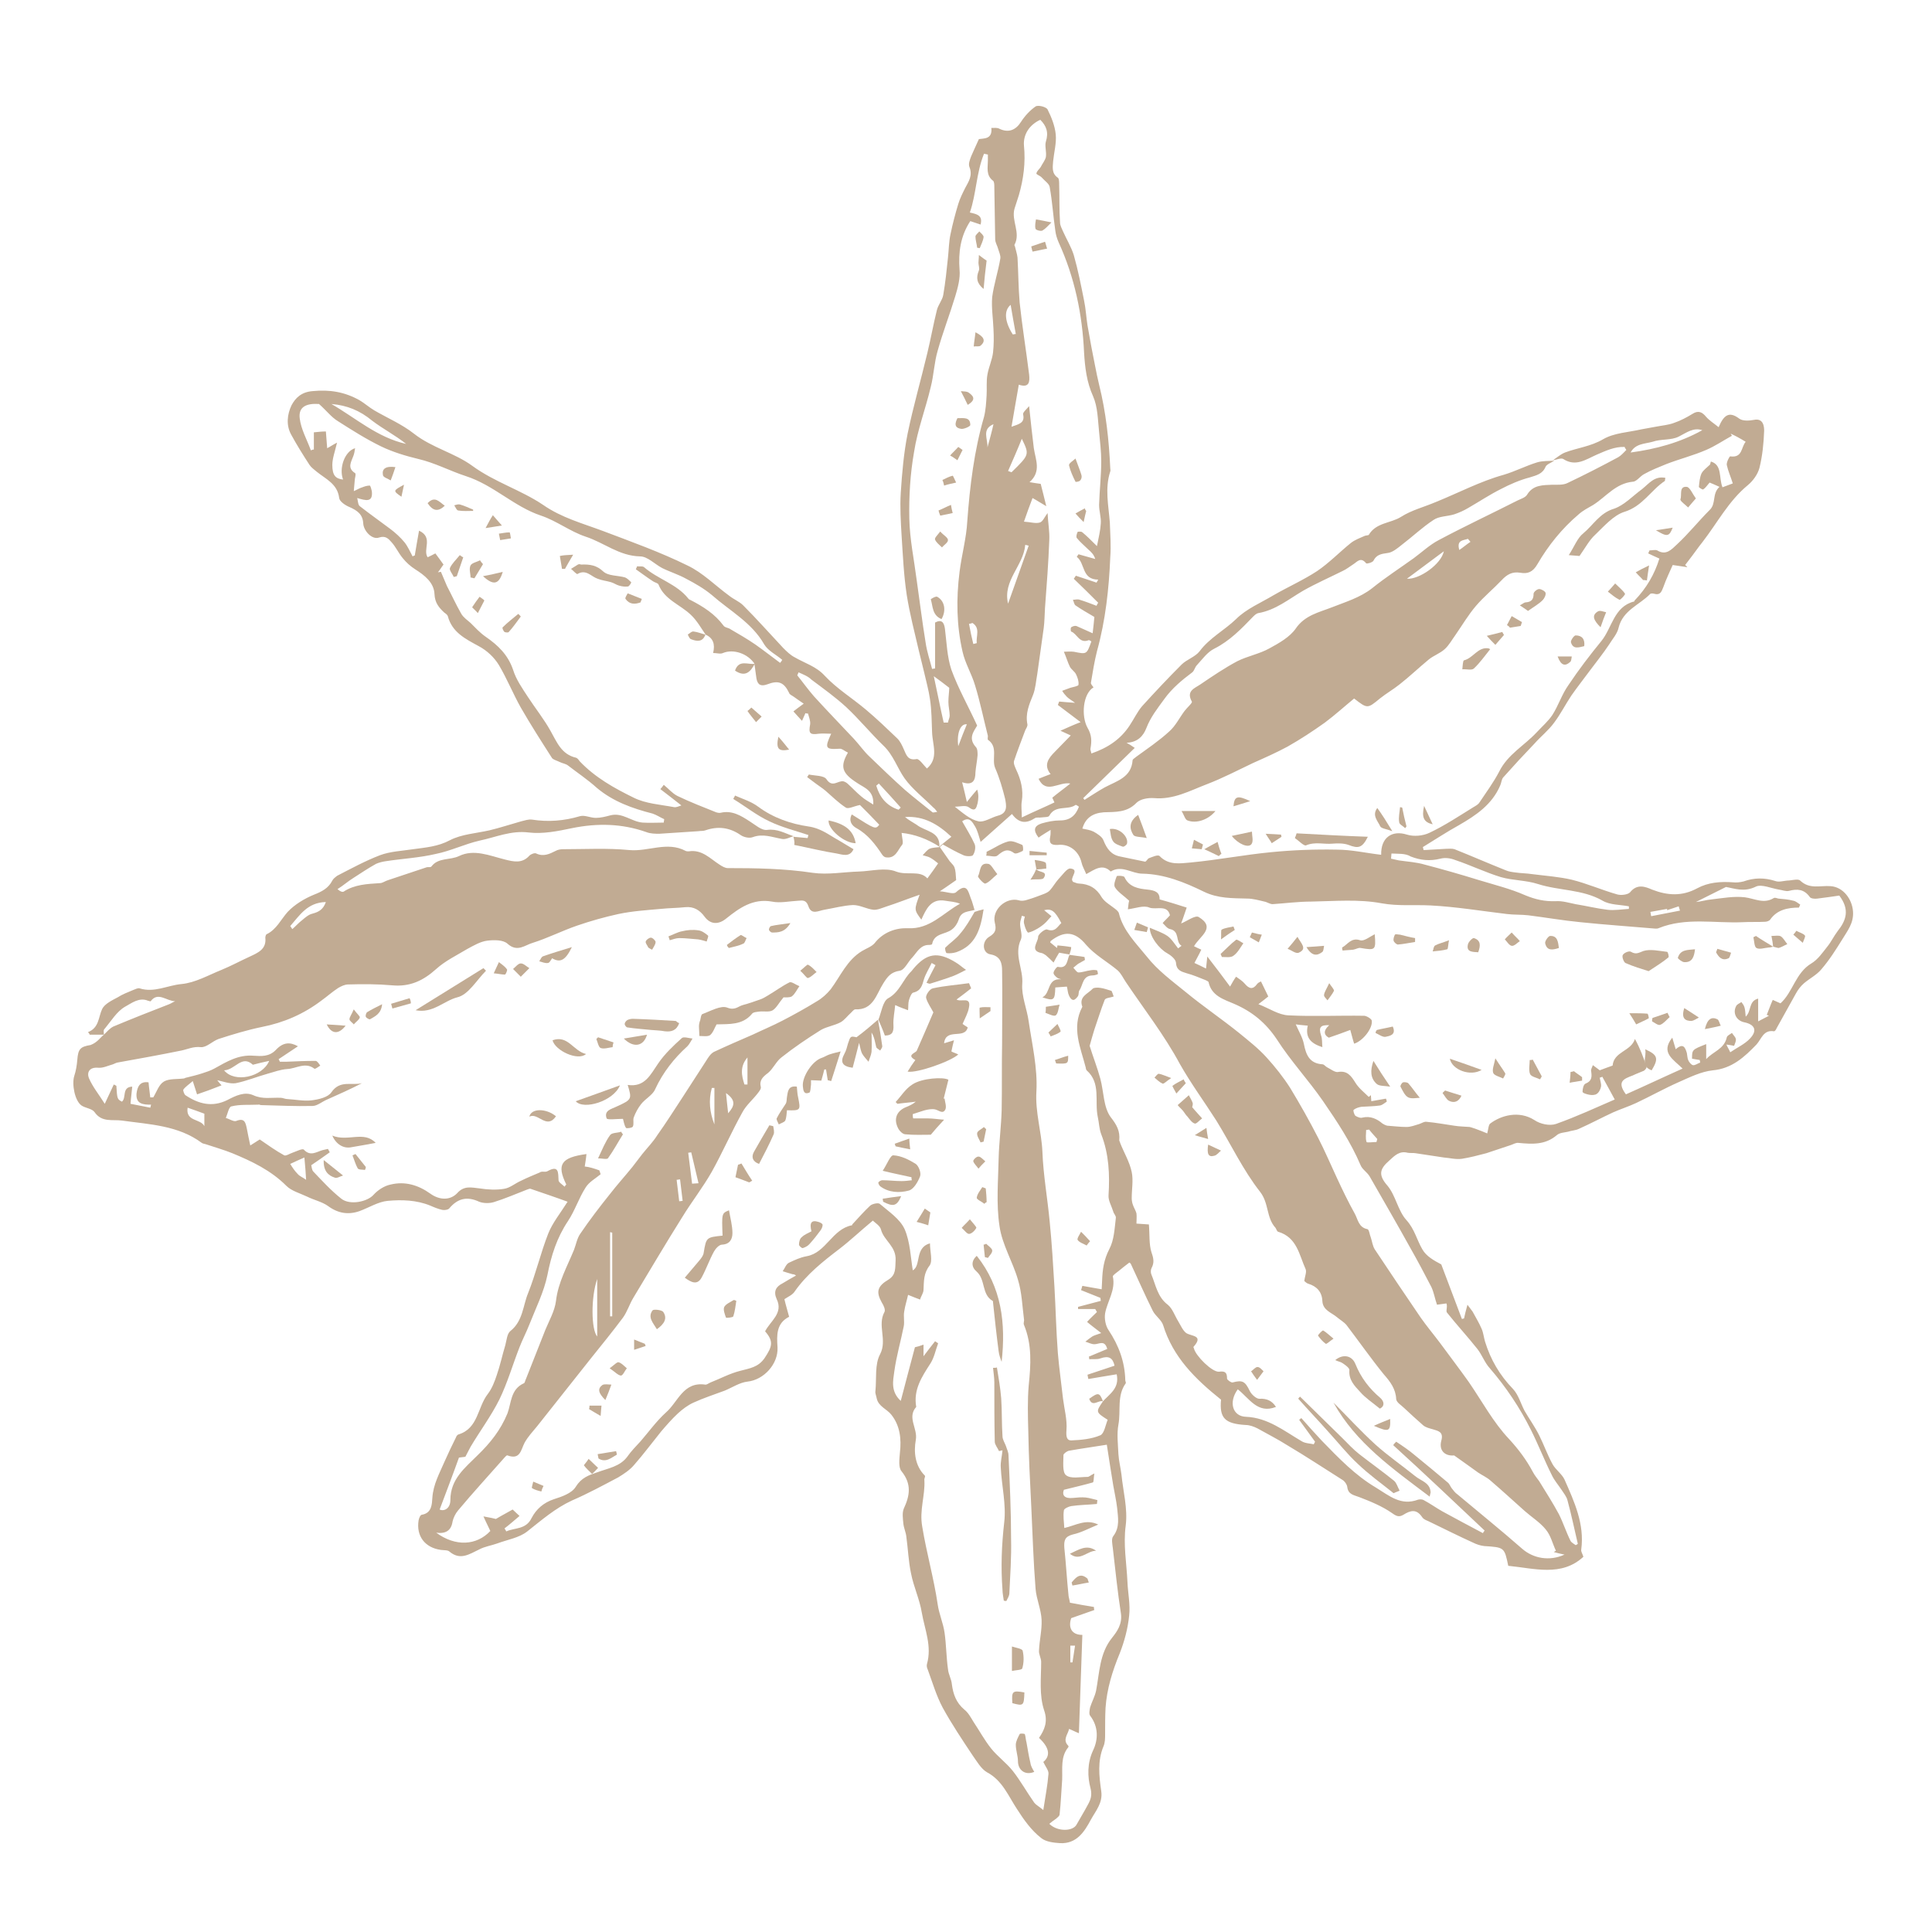 <?xml version="1.0" encoding="utf-8"?>
<!-- Generator: Adobe Illustrator 24.3.0, SVG Export Plug-In . SVG Version: 6.00 Build 0)  -->
<svg version="1.1" id="圖層_1" focusable="false" xmlns="http://www.w3.org/2000/svg" xmlns:xlink="http://www.w3.org/1999/xlink"
	 x="0px" y="0px" viewBox="0 0 450 450" style="enable-background:new 0 0 450 450;" xml:space="preserve">
<style type="text/css">
	.st0{fill:#C1AB93;}
</style>
<g>
	<path class="st0" d="M24.2,241c-1.1,0-2.2,0-3.3,0c-0.1-0.2-0.2-0.4-0.4-0.6c2.6-1,2.4-3.5,3.3-5.4c0.6-1.2,2.3-2,3.6-2.7
		c1.1-0.7,2.4-1.2,3.6-1.7c0.5-0.2,1.1-0.5,1.5-0.4c3.4,1.1,6.5-0.7,9.8-1c3.2-0.3,6.3-2.1,9.3-3.3c2.2-0.9,4.4-2.1,6.6-3.1
		c1.9-0.9,3.9-1.7,3.6-4.4c0-0.2,0.1-0.7,0.3-0.8c2.3-1.1,3.3-3.4,4.9-5.2c1.6-1.7,3.9-3.1,6.1-4c1.8-0.7,3.4-1.5,4.3-3.3
		c0.2-0.4,0.7-0.8,1.1-1.1c3.3-1.7,6.6-3.5,10-4.8c2.4-0.9,5.1-1,7.7-1.4c2.9-0.4,5.8-0.6,8.6-2.1c2.7-1.4,6.1-1.6,9.2-2.3
		c2.5-0.6,4.9-1.4,7.4-2.1c0.8-0.2,1.7-0.5,2.5-0.4c3.8,0.6,7.5,0.3,11.2-0.8c1.1-0.3,2.4,0.4,3.7,0.4c1.1,0,2.3-0.3,3.4-0.6
		c2.8-0.7,4.9,1.5,7.5,1.7c1.6,0.1,3.3,0,4.9,0c0-0.3,0.1-0.5,0.1-0.8c-0.9-0.4-1.8-1-2.7-1.3c-4.7-1.2-9.2-2.8-13-6
		c-2.1-1.9-4.5-3.5-6.7-5.2c-0.5-0.4-1.3-0.5-1.9-0.8c-0.6-0.3-1.4-0.5-1.8-0.9c-2.5-3.9-5-7.8-7.3-11.8c-1.8-3.2-3.2-6.7-5.1-9.9
		c-1.1-1.8-2.8-3.4-4.7-4.4c-3.1-1.7-6.2-3.2-7.2-7c-0.1-0.3-0.5-0.6-0.8-0.8c-1.3-1.2-2.2-2.3-2.3-4.3c-0.1-2.7-2.3-4.4-4.5-5.8
		c-1.1-0.7-2.1-1.6-2.9-2.6c-1-1.2-1.6-2.6-2.6-3.7c-0.7-0.8-1.4-1.6-2.9-1.1c-1.6,0.6-3.6-1.5-3.7-3.3c-0.1-2.1-1.4-3-3.2-3.8
		c-1-0.4-2.3-1.3-2.4-2.1c-0.4-3.3-3.1-4.4-5.2-6.1c-0.6-0.5-1.3-1-1.7-1.6c-1.5-2.3-3-4.7-4.3-7.1c-1.2-2.2-0.9-4.7,0.1-6.8
		c0.9-1.7,2.3-3.1,4.9-3.3c4-0.4,7.5,0.2,10.9,2.1c1.2,0.7,2.3,1.7,3.5,2.4c3.1,1.8,6.4,3.2,9.2,5.4c4.2,3.3,9.5,4.5,13.6,7.5
		c5.2,3.8,11.3,5.6,16.5,9.1c4.3,3,9.2,4.3,14,6.1c6.6,2.5,13.3,4.9,19.6,8c3.6,1.7,6.5,4.7,9.8,7.1c1,0.8,2.3,1.3,3.2,2.2
		c3.2,3.2,6.2,6.6,9.3,9.9c0.8,0.8,1.7,1.7,2.7,2.2c2.4,1.4,5,2.1,7,4.3c2.8,3,6.4,5.2,9.6,7.9c2.5,2.1,4.9,4.4,7.3,6.7
		c0.7,0.7,1.1,1.6,1.5,2.5c0.6,1.3,0.9,2.7,3,2.3c0.6-0.1,1.6,1.4,2.4,2.2c2.8-2.4,1.3-5.5,1.2-8.4c-0.1-2.6-0.1-5.2-0.5-7.8
		c-0.3-2.1-0.9-4.2-1.4-6.4c-0.4-1.6-0.8-3.2-1.2-4.9c-1-4.3-2.1-8.5-2.8-12.9c-0.7-4.6-0.9-9.2-1.2-13.8c-0.2-3.3-0.4-6.7-0.2-10
		c0.3-4.6,0.7-9.3,1.6-13.8c1.3-6.3,3.1-12.5,4.6-18.8c0.8-3.3,1.4-6.7,2.2-9.9c0.3-1.3,1.3-2.4,1.5-3.6c0.5-2.9,0.8-5.8,1.1-8.7
		c0.2-1.8,0.2-3.7,0.6-5.5c0.5-2.4,1.1-4.7,1.8-7c0.4-1.3,1-2.5,1.6-3.7c0.8-1.5,1.8-2.9,1-4.9c-0.3-0.7,0.1-1.7,0.4-2.5
		c0.5-1.2,1.1-2.4,1.8-4c1.1-0.2,3.2,0.1,2.9-2.6c0.7,0,1.4-0.1,1.9,0.2c2.1,1,3.8,0.3,5-1.6c0.9-1.4,2.1-2.7,3.4-3.6
		c0.6-0.4,2.5,0.1,2.8,0.7c0.9,1.8,1.7,3.8,1.9,5.8c0.2,2-0.4,4.2-0.6,6.2c-0.1,1.4-0.4,2.9,1.1,3.9c0.3,0.2,0.3,1.1,0.3,1.7
		c0.1,2.9,0,5.8,0.2,8.7c0,0.7,0.4,1.4,0.7,2.1c0.8,1.8,1.9,3.6,2.5,5.5c1,3.5,1.7,7.1,2.4,10.6c0.4,1.9,0.5,3.9,0.8,5.8
		c0.3,1.7,0.6,3.4,0.9,5c0.6,2.9,1.1,5.9,1.8,8.8c1.6,6.4,2.3,12.9,2.6,19.5c0,0.2,0.1,0.5,0,0.7c-1.3,4-0.4,7.9-0.1,11.9
		c0.1,2.7,0.3,5.5,0.1,8.1c-0.3,7.3-1.1,14.7-3.1,21.9c-0.6,2.4-1,4.9-1.4,7.3c-0.1,0.3,0.4,0.8,0.6,1.1c-2.5,1.5-2.9,6.7-1.4,9.4
		c1,1.7,1,3.1,0.7,4.8c-0.1,0.3,0.1,0.6,0.2,1.2c3.8-1.3,6.8-3.3,8.9-6.5c1-1.5,1.8-3.2,2.9-4.5c3-3.3,6-6.5,9.2-9.7
		c1.2-1.2,3.2-1.8,4.2-3.1c2.3-3.1,5.8-4.9,8.5-7.5c2.4-2.4,5.8-3.8,8.8-5.6c3.3-1.9,6.9-3.5,10.1-5.6c2.8-1.9,5.2-4.4,7.8-6.5
		c1-0.8,2.2-1.2,3.3-1.7c0.3-0.1,0.7-0.1,0.9-0.2c1.7-2.9,5.1-2.7,7.5-4.2c2.5-1.6,5.4-2.3,8.2-3.5c5.2-2.1,10.3-4.8,15.7-6.3
		c2.7-0.8,5.2-2.1,7.8-2.9c1.3-0.4,2.7-0.3,4-0.4c-0.7,0.5-1.7,0.8-2,1.4c-0.7,1.7-2.1,2-3.7,2.5c-2.3,0.6-4.6,1.6-6.7,2.7
		c-2.6,1.3-5,2.9-7.6,4.4c-1,0.6-2.1,1.1-3.3,1.5c-1.6,0.5-3.5,0.4-4.8,1.3c-2.6,1.7-4.9,3.9-7.4,5.8c-1,0.8-2.2,1.8-3.3,1.9
		c-1.5,0.2-2.6,0.4-3.3,1.8c-0.2,0.4-1.6,0.8-1.7,0.6c-1.3-1.6-2.1-0.3-3.1,0.3c-0.8,0.5-1.5,1.1-2.4,1.5c-3,1.5-6.2,2.9-9.2,4.6
		c-3.4,2-6.4,4.5-10.4,5.2c-0.5,0.1-0.9,0.5-1.3,0.9c-2.7,2.8-5.4,5.6-9,7.4c-1.6,0.8-2.7,2.4-4,3.8c-0.5,0.5-0.6,1.3-1.1,1.7
		c-2.4,1.8-4.7,3.7-6.5,6.2c-1.6,2.2-3.2,4.2-4.2,6.8c-0.7,1.8-2,3.3-4.6,3.4c0.7,0.4,1.2,0.7,1.9,1.2c-4.1,4-8,7.8-12,11.7
		c0.1,0.1,0.2,0.3,0.3,0.4c1.6-1,3.1-2,4.7-2.9c2.8-1.5,6.2-2.3,6.5-6.3c0-0.3,0.5-0.5,0.8-0.8c2.6-1.9,5.3-3.7,7.7-5.9
		c1.5-1.3,2.4-3.2,3.6-4.8c0.6-0.8,1.9-1.9,1.7-2.2c-1.4-2.5,0.7-3.1,2-4c2.8-1.9,5.6-3.8,8.6-5.4c2.4-1.2,5.2-1.7,7.5-3
		c2.2-1.2,4.7-2.6,6.1-4.6c2.1-3.1,5.5-3.8,8.3-4.9c3.3-1.3,6.7-2.3,9.5-4.5c3.1-2.5,6.5-4.7,9.7-7c1.9-1.4,3.7-3.1,5.8-4.2
		c6-3.2,12.2-6.1,18.3-9.2c0.8-0.4,1.9-0.7,2.3-1.4c1.4-2.3,3.7-2.2,5.9-2.3c1.2,0,2.5,0.1,3.5-0.4c4-1.9,7.9-3.9,11.8-6
		c0.7-0.4,1.3-1.1,1.9-1.7c-0.1-0.2-0.3-0.4-0.4-0.7c-2.3-0.1-4.4,0.9-6.5,1.8c-2.5,1.1-4.9,2.9-7.8,1c-0.5-0.3-1.6,0.2-2.4,0.3
		c0.9-0.6,1.8-1.4,2.8-1.8c2.9-1.1,6-1.4,8.9-3.1c2.6-1.5,5.9-1.6,8.9-2.3c1.1-0.2,2.2-0.4,3.3-0.6c1.5-0.3,3-0.4,4.3-0.9
		c1.5-0.5,3-1.3,4.3-2.1c1.4-0.9,2.3-0.4,3.2,0.7c0.8,0.9,1.8,1.5,2.9,2.4c1.2-2.8,2.4-3.8,4.8-2c0.8,0.6,2.3,0.5,3.4,0.3
		c2.3-0.5,2.4,1.7,2.4,2.5c-0.1,2.9-0.4,5.9-1.1,8.7c-0.4,1.5-1.5,3-2.7,4c-4.5,3.7-7.1,8.8-10.6,13.3c-0.2,0.3-0.5,0.6-0.7,0.9
		c-1.1,1.5-2.2,3-3.3,4.4c0.2,0.2,0.4,0.3,0.5,0.5c-0.9-0.1-1.8-0.3-3.4-0.5c-0.6,1.4-1.5,3.2-2.2,5.2c-0.4,1-0.7,1.9-2.1,1.5
		c-0.3-0.1-0.7-0.1-0.9,0c-2.5,2.6-6.4,3.8-7.4,7.9c-0.3,1.4-1.4,2.6-2.2,3.9c-1.4,2.1-3,4.1-4.5,6.1c-1.4,1.9-2.9,3.8-4.3,5.8
		c-1.4,2.1-2.5,4.3-4,6.3c-1.3,1.8-3.1,3.2-4.6,4.9c-2.5,2.6-4.9,5.2-7.3,7.9c-0.4,0.5-0.4,1.3-0.7,1.9c-1.9,4.4-5.6,6.9-9.6,9.2
		c-2.9,1.6-5.6,3.4-8.4,5.1c0.1,0.2,0.1,0.5,0.2,0.7c1.7-0.1,3.5-0.2,5.2-0.3c0.7,0,1.4-0.1,2,0.1c4,1.6,7.9,3.3,11.9,4.9
		c0.7,0.3,1.4,0.4,2.2,0.5c1.3,0.2,2.7,0.2,4,0.4c3.1,0.4,6.2,0.6,9.2,1.3c3.6,0.9,7,2.4,10.5,3.4c0.9,0.3,2.6,0.1,3.1-0.5
		c1.6-2,3.5-1.3,5.1-0.6c3.6,1.4,7,1.6,10.5-0.3c2.6-1.4,5.4-1.6,8.3-1.4c0.8,0.1,1.7,0,2.5-0.2c2.5-0.9,4.9-0.9,7.4-0.1
		c0.8,0.3,1.8,0,2.7-0.1c1.1,0,2.6-0.5,3.1,0c2.2,2.1,4.7,1.1,7.1,1.3c2.9,0.2,5,3,5.2,5.9c0.2,2.7-1.3,4.5-2.5,6.5
		c-1.5,2.4-3,4.8-4.9,7c-1.1,1.3-2.7,2.1-4,3.2c-0.8,0.7-1.4,1.5-1.9,2.4c-1.5,2.7-3,5.4-4.5,8.1c-0.1,0.3-0.4,0.7-0.6,0.7
		c-2.5-0.4-2.9,1.8-4.1,3.1c-2.8,2.9-5.7,5.6-10.2,6c-2.7,0.3-5.3,1.6-7.8,2.7c-3.4,1.5-6.6,3.3-10,4.9c-1.7,0.8-3.6,1.4-5.4,2.2
		c-2.6,1.2-5.2,2.6-7.9,3.8c-0.8,0.4-1.7,0.4-2.6,0.7c-0.9,0.2-1.9,0.2-2.6,0.8c-2.7,2.3-5.7,2.1-8.9,1.8c-0.6-0.1-1.2,0.3-1.8,0.5
		c-1.9,0.6-3.8,1.3-5.7,1.9c-1.9,0.5-3.8,1-5.7,1.3c-1.4,0.2-2.8-0.2-4.2-0.3c-2.2-0.3-4.4-0.7-6.6-1c-0.6-0.1-1.2,0-1.8-0.1
		c-1.9-0.5-3,0.6-4.3,1.8c-2.3,2-2.6,3.4-0.4,5.9c1.9,2.3,2.4,5.8,4.4,8c1.9,2.1,2.4,4.6,3.7,6.8c0.9,1.6,2.7,2.6,4.4,3.5
		c1.6,4.2,3.2,8.5,4.8,12.7c0.2,0,0.3-0.1,0.5-0.1c0.2-0.9,0.4-1.8,0.8-3.2c0.6,0.8,0.9,1.2,1.2,1.6c0.7,1.3,1.5,2.6,2.1,4
		c0.4,0.9,0.5,2,0.8,3c1.3,4.2,3.4,7.8,6.5,11c1.3,1.4,1.8,3.4,2.7,5.1c1.1,1.9,2.4,3.7,3.4,5.7c1.1,2.2,1.9,4.5,3.1,6.7
		c0.7,1.3,2.2,2.3,2.8,3.6c2.3,5.2,4.7,10.4,3.9,16.3c-0.1,0.5,0.3,1,0.5,1.7c-5.1,4.7-11.4,2.7-17.5,2.1c-0.9-4.3-0.9-4.3-5.6-4.6
		c-0.9-0.1-1.8-0.4-2.6-0.8c-3.3-1.5-6.5-3.1-9.8-4.7c-0.7-0.4-1.7-0.6-2.1-1.3c-1.3-1.9-2.7-1.5-4.3-0.5c-1,0.6-1.6,0.4-2.7-0.4
		c-2.3-1.6-5-2.7-7.6-3.7c-1.3-0.5-2.6-0.6-2.8-2.4c-0.1-0.6-0.6-1.3-1.1-1.6c-4.3-2.7-8.5-5.5-12.9-8.1c-2.2-1.4-4.6-2.6-6.9-3.9
		c-0.8-0.4-1.8-0.8-2.8-0.8c-4.8-0.3-6.1-1.6-5.7-5.9c-6-4.8-11.2-9.9-13.5-17.4c-0.4-1.2-1.8-2.1-2.4-3.3
		c-1.8-3.6-3.4-7.3-5.1-10.9c-0.1-0.2-0.4-0.4-0.4-0.3c-0.9,0.7-1.7,1.3-2.4,1.9c-0.5,0.4-1.4,1-1.4,1.3c0.7,3.2-1.3,5.8-1.8,8.6
		c-0.2,1.2,0.1,2.9,0.8,3.9c2.4,3.6,3.8,7.4,3.9,11.7c0,0.2,0.2,0.5,0.1,0.7c-2.1,2.9-1.1,6.4-1.7,9.6c-0.4,2.2-0.1,4.6,0,6.9
		c0.1,1.6,0.5,3.1,0.7,4.7c0.4,4,1.5,8,1,11.9c-0.6,4.5,0.2,8.7,0.4,13.1c0.1,2.6,0.7,5.3,0.4,7.9c-0.3,3-1.1,6-2.2,8.8
		c-1.7,4.1-3,8.3-3.3,12.7c-0.1,2-0.1,4-0.1,6.1c0,1,0,2-0.4,2.9c-1.4,3.4-1,6.9-0.5,10.4c0.4,2.7-1.3,4.6-2.4,6.6
		c-1.5,2.8-3.3,5.7-7.2,5.5c-1.5-0.1-3.3-0.3-4.4-1.2c-2.3-1.8-4-4.2-5.6-6.7c-2-3-3.4-6.7-7-8.6c-1.4-0.8-2.4-2.6-3.4-4
		c-2.4-3.6-4.8-7.2-6.9-11c-1.5-2.8-2.4-5.9-3.5-8.9c-0.2-0.4-0.3-0.9-0.2-1.3c1.2-4.2-0.5-8-1.2-12c-0.5-3.1-1.9-6-2.5-9.1
		c-0.6-2.8-0.7-5.7-1.1-8.6c-0.1-1-0.6-2-0.7-3.1c-0.1-1.1-0.3-2.4,0.1-3.4c1.4-3,1.9-5.7-0.5-8.7c-0.8-0.9-0.5-2.9-0.4-4.3
		c0.4-3.3,0-6.4-2-8.9c-1-1.3-3-1.9-3.4-3.8c-0.1-0.6-0.4-1.2-0.3-1.7c0.3-2.9-0.2-6.2,1.1-8.6c1.7-3.3-0.7-6.7,1-9.8
		c0.3-0.5-0.2-1.6-0.6-2.2c-1.4-2.5-1.1-3.8,1.6-5.4c1.7-1.1,1.5-2.6,1.6-4.4c0.2-3.3-2.7-4.6-3.4-7.2c-0.2-0.9-1.4-1.6-1.9-2.1
		c-2.9,2.4-5.2,4.6-7.8,6.6c-3.8,2.9-7.6,5.9-10.4,9.9c-0.5,0.8-1.5,1.2-2.4,1.8c0.3,1.3,0.7,2.6,1.1,4.1c-3,1.5-2.9,4.3-2.7,7.1
		c0.2,3.9-3.2,7.6-7,8c-1.8,0.2-3.6,1.4-5.3,2.1c-2.4,0.9-4.9,1.7-7.3,2.8c-1.3,0.6-2.5,1.5-3.6,2.5c-1.4,1.3-2.7,2.8-3.9,4.2
		c-2.1,2.6-4.1,5.3-6.3,7.8c-1,1.2-2.4,2.1-3.7,2.9c-3.6,1.9-7.1,3.8-10.8,5.4c-3.9,1.8-7.1,4.6-10.4,7.2c-1.9,1.5-4.6,1.9-7,2.8
		c-1.4,0.5-2.9,0.7-4.2,1.4c-2.3,1.1-4.4,2.6-6.9,0.5c-0.4-0.4-1.3-0.3-2-0.4c-3.7-0.5-5.8-3.2-5.2-6.9c0.1-0.5,0.4-1.3,0.8-1.3
		c2.3-0.4,2.3-2.5,2.4-3.9c0.2-3.2,1.7-5.8,2.9-8.6c0.8-1.8,1.7-3.7,2.6-5.5c0.1-0.3,0.3-0.6,0.6-0.7c4.6-1.4,4.4-6.3,6.8-9.4
		c1-1.3,1.6-2.9,2.1-4.4c0.8-2.3,1.3-4.7,2-7c0.3-1.1,0.4-2.7,1.2-3.3c2.9-2.3,2.9-5.9,4.1-8.8c1.8-4.5,2.9-9.3,4.7-13.9
		c1-2.5,2.8-4.7,4.5-7.4c-2.7-1-5.7-2-8.6-3c-0.2-0.1-0.6,0.1-0.9,0.2c-2.6,1-5.1,2.1-7.7,2.9c-1,0.3-2.4,0.3-3.4-0.1
		c-2.8-1.3-5-0.8-7,1.6c-0.3,0.3-1.1,0.4-1.6,0.3c-0.9-0.2-1.9-0.6-2.8-1c-3.2-1.3-6.6-1.4-9.9-1.1c-2.2,0.2-4.4,1.6-6.6,2.4
		c-2.6,0.9-5,0.5-7.3-1.2c-1.4-1-3.3-1.4-4.9-2.2c-1.7-0.8-3.6-1.3-4.8-2.5c-3.6-3.6-8-5.7-12.6-7.6c-2-0.8-4.1-1.4-6.2-2.1
		c-0.3-0.1-0.6-0.1-0.9-0.3c-5.5-4.1-12.2-4.3-18.6-5.2c-2.2-0.3-4.7,0.5-6.4-2c-0.6-0.8-2.1-0.9-3-1.5c-1.6-1.1-2.3-5-1.7-6.9
		c0.4-1.2,0.6-2.5,0.7-3.7c0.2-2.6,0.7-3.1,3.1-3.5C22.7,242.8,23.4,241.6,24.2,241c0.7-0.7,1.4-1.5,2.2-1.9c4.3-1.8,8.6-3.5,13-5.2
		c0.5-0.2,0.9-0.5,1.4-0.7c-2,0-4-2.3-5.7,0c-0.1,0.1-0.4-0.1-0.6-0.1c-2.1-0.9-3.9,0.6-5.4,1.4c-1.9,1.1-3.2,3.3-4.7,5.1
		C24,239.9,24.2,240.5,24.2,241z M249.1,222.3c-0.9-0.1-1.7-0.3-2.4-0.4c-0.5,0.8-0.9,1.5-1.3,2.3c-0.6-0.6-1.2-1.2-1.8-1.7
		c-0.3-0.2-0.6-0.4-0.9-0.5c-3-0.5-0.9-2.5-0.9-3.8c0-0.6,1.6-1.9,2.1-1.7c1.9,0.7,2.4-0.7,3.3-1.5c-1.5-2.9-2.3-3.4-4-3
		c0.5,0.4,1.1,0.9,1.7,1.4c-0.6,0.6-1.1,1.3-1.7,1.8c-0.6,0.5-1.3,1-2.1,1.4c-0.5,0.3-1.6,0.7-1.7,0.6c-0.5-0.6-0.7-1.4-0.9-2.2
		c-0.1-0.5,0.1-1,0.2-1.5c-0.2-0.1-0.5-0.1-0.7-0.2c-0.1,0.6-0.4,1.2-0.4,1.9c0,1.2,0.6,2.6,0.2,3.6c-1.7,3.6,0.6,6.9,0.3,10.4
		c-0.2,2.8,1.1,5.8,1.5,8.7c0.8,5.4,2.1,10.9,1.8,16.3c-0.3,4.9,1.2,9.4,1.4,14.1c0.2,5.4,1.2,10.9,1.7,16.3
		c0.5,5,0.8,10.1,1.1,15.1c0.3,5.2,0.4,10.3,0.8,15.5c0.3,3.5,0.8,7,1.2,10.6c0.3,2.4,1,4.9,0.8,7.3c-0.1,1.4,0,2.4,1.1,2.4
		c2.3-0.1,4.7-0.3,6.8-1.2c0.9-0.4,1.2-2.4,1.7-3.6c-2.8-1.8-2.8-1.8-1.1-4.3l-0.1,0.1c1.6-1.8,4-3.1,3.3-6.4
		c-2.3,0.4-4.4,0.7-6.6,1.1c-0.1-0.3-0.1-0.6-0.2-1c2.1-0.7,4.2-1.4,6.3-2.1c-0.4-1.8-1.3-2.4-3.3-1.7c-0.8,0.3-1.7,0.1-2.6,0.2
		c0-0.2,0-0.4-0.1-0.6c1.4-0.6,2.9-1.2,4.3-1.8c-0.6-2.2-1.9-1.1-3-1.1c-0.7,0-1.4-0.4-2.1-0.6c0.5-0.4,1-0.8,1.6-1.2
		c0.5-0.3,1-0.4,2.1-0.8c-1.4-1.1-2.5-1.9-3.3-2.6c0.8-0.9,1.6-1.6,2.3-2.3c-0.1-0.2-0.3-0.5-0.4-0.7c-1.3,0-2.7,0-4,0
		c0-0.2,0-0.3,0-0.5c1.8-0.5,3.5-0.9,5.3-1.4c0-0.2-0.1-0.5-0.1-0.7c-1.5-0.6-3-1.2-4.5-1.8c0.1-0.3,0.2-0.7,0.3-1
		c1.5,0.3,2.9,0.5,4.5,0.8c0-0.6,0.1-1.3,0.1-2c0.1-2.6,0.4-4.9,1.7-7.4c1.1-2.1,1.2-4.7,1.5-7.2c0.1-0.5-0.5-1-0.6-1.5
		c-0.4-1.3-1.2-2.6-1.1-3.8c0.3-4.8,0.1-9.6-1.7-14.2c-0.5-1.3-0.5-2.7-0.8-4c-0.8-3.7,0.8-7.9-2.6-10.9c-0.1-0.1-0.2-0.4-0.2-0.6
		c-1.2-4.7-3.4-9.3-0.8-14.2c-0.9-2.4,1.3-3,2.4-4.2c0.3-0.3,1.2-0.3,1.8-0.2c0.8,0.1,1.6,0.4,2.6,0.7c0.1,0.2,0.3,0.7,0.5,1.3
		c-0.8,0.3-1.9,0.3-2.1,0.8c-0.9,2.3-1.6,4.6-2.4,6.9c-0.4,1.3-0.8,2.7-1.1,3.8c0.8,2.6,1.8,5.1,2.5,7.7c0.8,3,0.7,6.6,2.4,8.9
		c1.4,1.8,2.2,3.2,2,5.4c0,0.2,0.2,0.4,0.2,0.6c0.9,2.3,2.2,4.4,2.7,6.8c0.4,1.9,0,4,0,6.1c0,0.5,0.1,1.1,0.3,1.6
		c0.2,0.6,0.6,1.2,0.8,1.9c0.1,0.8,0,1.6,0,2.4c1.1,0.1,1.9,0.1,2.9,0.2c0.2,2.3,0,4.6,0.6,6.5c0.5,1.4,0.7,2.4,0,3.7
		c-0.2,0.4-0.2,1.1,0,1.5c1,2.4,1.4,5.2,3.8,7c1.1,0.9,1.6,2.5,2.4,3.8c0.6,1,1.1,2.2,1.9,2.8c1.3,0.8,4.1,0.5,1.7,3.2
		c-0.1,0.1,0.1,0.3,0.1,0.4c0.4,1.7,4.2,5.5,5.8,5.4c1.5-0.2,1.9,0.2,1.9,1.6c0,0.3,1,1,1.3,0.9c2.3-0.6,2.9-0.3,4,2
		c0.4,0.8,1.5,1.8,2.2,1.8c1.8-0.1,3,0.5,3.9,1.9c-4.3,1.7-6.2-2-8.9-4.1c-2.2,3-1.2,6.3,1.9,6.4c5.1,0.2,8.9,3.3,13,5.7
		c0.8,0.5,1.9,0.5,2.8,0.7c0.1-0.2,0.2-0.4,0.3-0.6c-1.2-1.7-2.5-3.4-3.7-5.1c0.1-0.1,0.3-0.2,0.5-0.4c1.6,1.8,3.2,3.6,4.8,5.3
		c3.9,4,7.7,8,12.6,10.9c3.1,1.9,5.8,4.3,9.8,2.8c0.4-0.1,1-0.1,1.3,0.1c1.5,0.8,2.9,1.8,4.3,2.6c3.1,1.7,6.3,3.4,9.5,5.1
		c0.1-0.2,0.2-0.4,0.4-0.6c-3.5-3.3-7-6.6-10.5-9.9c-3.6-3.4-7.2-6.7-10.8-10c0.2-0.3,0.4-0.5,0.7-0.8c1.5,1,3,2,4.4,3.2
		c2.6,2.1,5.1,4.2,7.6,6.3c0.4,0.3,0.6,0.9,0.9,1.3c0.4,0.5,0.8,1.1,1.4,1.5c5,4.2,10.1,8.3,15,12.6c2.6,2.3,6.4,3,9.9,1.4
		c-1-0.2-1.8-0.4-2.5-0.6c0.2-0.1,0.3-0.2,0.5-0.3c-0.8-1.7-1.2-3.6-2.4-5c-1.3-1.6-3.2-2.8-4.8-4.2c-2.7-2.4-5.3-4.8-8.1-7.2
		c-0.8-0.7-1.9-1.2-2.8-1.8c-1.7-1.2-3.3-2.4-5.6-4c-2.1,0.2-3.6-1.1-3-3.4c0.6-2.1-0.7-2.3-2-2.7c-0.7-0.2-1.6-0.4-2.2-0.9
		c-1.5-1.3-3-2.7-4.4-4c-0.7-0.7-1.8-1.3-1.9-2.1c-0.1-2.4-1.4-4.1-2.9-5.8c-3-3.7-5.8-7.7-8.7-11.5c-0.6-0.7-1.5-1.2-2.2-1.8
		c-1.3-1.1-3.3-1.6-3.4-3.8c-0.1-2.1-1.3-3.4-3.3-4c-0.4-0.1-0.7-0.5-0.9-0.6c0.1-1.1,0.6-2.1,0.3-2.8c-1.5-3.3-2-7.4-6.4-8.7
		c-0.3-0.1-0.4-0.6-0.6-0.9c-2.2-2.4-1.5-5.7-3.6-8.4c-4-5.1-6.8-11.1-10.2-16.6c-2.8-4.4-5.9-8.6-8.5-13.2
		c-3.6-6.7-8.3-12.7-12.6-19.1c-0.6-0.9-1.1-2-1.9-2.7c-2.4-2-5.3-3.6-7.3-5.9c-2.7-3.3-5.2-3.3-8.3-0.9c0,0,0,0.1-0.1,0.3
		c0.5,0.4,1.1,0.9,1.6,1.3c0-0.2,0.1-0.4,0.1-0.6c1.1,0.1,2.1,0.2,3.2,0.4C249.5,221.1,249.3,221.7,249.1,222.3L249.1,222.3z
		 M218.8,197.2c-2.8-1.8-5.8-2.9-8.8-3.2c0.1,1.2,0.5,2.4,0.1,2.8c-1,1.2-1.5,3.2-3.7,2.9c-0.3,0-0.7-0.3-0.9-0.6
		c-1.6-2.4-3.3-4.7-6-6.2c-1.1-0.6-1.9-1.7-1.1-3.2c5.5,3.5,5.5,3.5,6.4,2.4c-1.6-1.7-3.3-3.4-4.5-4.6c-1.5,0.3-2.7,1-3.3,0.6
		c-1.7-1.1-3.2-2.6-4.7-3.9c-0.7-0.6-1.5-1.1-2.3-1.7c-0.7-0.5-1.3-1-2-1.5c0.1-0.2,0.3-0.4,0.4-0.6c1.4,0.3,3.5,0.2,4.1,1.1
		c1.4,2.1,2.7,0.2,4,0.5c0.3,0.1,0.7,0.3,1,0.6c1.1,1,2,2,3.1,2.9c0.8,0.7,1.7,1.2,2.8,1.9c0.2-3.3-2.1-3.9-3.7-5
		c-3.6-2.3-4.1-3.8-2.2-7.1c-0.7-0.3-1.4-1-2-0.9c-3.2,0.2-3.5-0.1-1.9-3.5c-1.1,0-2-0.1-2.9,0c-2.1,0.3-2.4-0.1-2-2.2
		c0.1-0.8-0.3-1.7-0.5-2.5c-0.2,0-0.4,0-0.6-0.1c-0.2,0.5-0.5,1.1-0.8,1.8c-0.9-1-1.4-1.5-2-2.2c0.8-0.6,1.4-1.1,2.4-1.8
		c-0.9-0.6-1.6-1.1-2.3-1.6c-0.4-0.3-1-0.5-1.1-0.9c-1.2-2.5-2.5-3-5.1-2c-1.4,0.5-2.2,0.2-2.5-1.3c-0.2-1.2-0.3-2.4-0.5-3.5
		l0.1,0.1c-1.6-2.5-5-3.6-7.4-2.6c-0.6,0.3-1.4,0-2.3,0c0.5-2.1,0-3.5-1.8-4.3l0.1,0.1c-1.1-1.6-2.1-3.4-3.5-4.7
		c-2.5-2.4-6.1-3.5-7.5-7c-0.1-0.4-0.9-0.5-1.3-0.8c-1.4-0.9-2.7-1.9-4-2.8c0.1-0.2,0.2-0.5,0.3-0.7c0.5,0.1,1.2-0.1,1.6,0.2
		c3.2,2.8,7.6,3.9,10.3,7.3c0.1,0.2,0.4,0.3,0.6,0.4c2.9,1.5,5.6,3.2,7.6,5.9c0.3,0.5,1.2,0.5,1.7,0.9c1.9,1.1,3.8,2.2,5.7,3.5
		c2,1.4,3.9,2.9,5.8,4.3c0.2-0.2,0.3-0.4,0.5-0.7c-1.4-1.2-3.3-2.1-4.2-3.6c-2.9-5.1-8-7.8-12.2-11.5c-1.8-1.5-3.9-2.7-6-3.8
		c-1.8-1-3.8-1.6-5.6-2.5c-1.7-0.9-3.4-2.7-5.1-2.7c-4.9-0.1-8.4-3.2-12.7-4.6c-3.6-1.2-6.8-3.7-10.4-4.9c-6.3-2.1-11-7.1-17.5-9.2
		c-3.7-1.2-7.2-3.1-11.1-4c-2.9-0.7-5.9-1.6-8.6-2.9c-3.5-1.7-6.8-3.8-10.1-5.9c-1.5-0.9-2.6-2.4-4.4-4c-3-0.2-4.8,0.7-4.5,3.3
		c0.3,2.6,1.7,5,2.6,7.5c0.2-0.1,0.5-0.2,0.7-0.2c0-1.2,0-2.5,0-4c1-0.1,1.9-0.2,2.8-0.2c0.1,1.4,0.2,2.5,0.3,3.9
		c0.8-0.4,1.3-0.8,2.3-1.3c-0.5,2.1-1.1,3.7-1.1,5.2c0,2.5,0.8,3.2,2.5,3.4c-1-2.7,0.4-6.6,2.8-7.3c-0.1,0.7-0.2,1.3-0.4,1.8
		c-0.5,1.4-1.5,2.8,0.4,4c0.3,0.2-0.1,1.2-0.1,1.9c-0.1,0.8-0.1,1.5-0.2,2.3c0.7-0.3,1.3-0.7,2-0.9c0.5-0.2,1.1-0.4,1.7-0.4
		c0.2,0,0.4,0.9,0.5,1.3c0.3,2.7-1.4,2.2-3.4,1.6c0.2,0.9,0.2,1.6,0.6,1.9c2.3,1.8,4.7,3.5,7.1,5.3c1.2,0.9,2.4,2,3.3,3.1
		c0.8,1,1.3,2.2,1.9,3.3c0.2-0.1,0.3-0.2,0.5-0.2c0.3-1.8,0.6-3.6,1-5.8c3.4,1.6,0.8,4.4,2,6.2c0.6-0.3,1.3-0.6,1.8-0.9
		c0.7,0.9,1.3,1.8,1.9,2.6c-0.4,0.5-0.8,1.2-1.3,1.8c0.2,0,0.4-0.1,0.7-0.1c0.5,1.1,0.9,2.2,1.4,3.3c1.1,2.1,2.1,4.3,3.3,6.4
		c0.5,0.9,1.4,1.5,2.2,2.2c1.1,1.1,2.2,2.3,3.5,3.2c2.9,2,5.2,4.2,6.4,7.7c0.7,2.3,2.2,4.4,3.5,6.4c1.7,2.6,3.7,5.1,5.2,7.8
		c1.5,2.6,2.5,5.5,6,6.3c0.3,0.1,0.6,0.5,0.8,0.8c3.6,3.8,8.1,6.3,12.6,8.5c2.8,1.4,6.2,1.6,9.4,2.2c0.5,0.1,1.1-0.2,1.7-0.4
		c-1.8-1.4-3.3-2.6-4.9-3.8c0.3-0.3,0.5-0.6,0.8-1c1.1,0.9,2,2,3.2,2.6c2.9,1.4,6,2.6,9,3.8c0.3,0.1,0.8,0.2,1.1,0.1
		c2.6-0.6,4.7,0.7,6.7,2c1.3,0.8,2.8,2.2,4.1,2c2.4-0.3,4.1,0.8,6.2,1.5l0.1-0.1c-1,0.3-2,0.9-2.9,0.7c-2.3-0.4-4.4-1.3-6.8-0.4
		c-0.8,0.3-2.1,0-2.8-0.5c-2.6-1.8-5.3-2.1-8.2-1.1c-0.5,0.2-1.1,0.1-1.6,0.2c-3,0.2-6,0.4-9.1,0.6c-1,0-2.1,0-3.1-0.4
		c-5.7-2-11.4-2.1-17.3-0.9c-3.3,0.7-6.8,1.4-10.1,1c-4.1-0.5-7.6,1.1-11.4,1.9c-3.5,0.8-6.7,2.4-10.2,3.1
		c-3.8,0.9-7.8,1.1-11.7,1.7c-0.7,0.1-1.5,0.3-2.2,0.6c-1.8,1-3.6,2.2-5.3,3.3c-1.3,0.8-2.4,1.8-3.7,2.6c0.7,0.6,1.1,0.7,1.4,0.6
		c2.6-1.7,5.5-1.8,8.5-2c0.6,0,1.2-0.5,1.9-0.7c3-1,6-2,9-3c0.4-0.1,0.9,0.1,1.1-0.2c1.6-2.1,4.3-1.4,6.4-2.4
		c3.5-1.7,7.1-0.1,10.7,0.8c2,0.5,4,1,5.7-0.9c0.4-0.4,1.3-0.7,1.6-0.5c1.7,0.8,3.1,0.1,4.5-0.6c0.5-0.3,1.2-0.4,1.7-0.4
		c5.2,0,10.3-0.3,15.5,0.2c4.4,0.4,8.8-2.1,13.1,0.2c0.2,0.1,0.5,0.1,0.7,0.1c3.1-0.5,5,1.7,7.2,3.1c0.6,0.4,1.3,0.8,1.9,0.8
		c6.6,0,13.2,0.1,19.8,1.1c3.5,0.5,7.2-0.2,10.8-0.3c2.9-0.1,6.1-1,8.6,0c2.6,1,5.5-0.4,7.3,1.6c0.9-1.2,1.6-2.2,2.5-3.5
		c-0.5-0.4-1.1-0.9-1.8-1.3c-0.5-0.3-1.2-0.4-1.8-0.6c0.5-0.5,1-1.2,1.6-1.5c0.7-0.3,1.6-0.3,2.4-0.4c0.8,1.1,1.5,2.2,2.3,3.3
		c0.4,0.5,0.9,0.9,1.1,1.4c0.3,0.8,0.3,1.7,0.4,3c-0.9,0.6-2.1,1.5-3.8,2.6c1.6,0.1,3.2,0.8,3.8,0.2c2.5-2.3,2.8-0.2,3.4,1.4
		c0.4,0.9,0.6,1.9,0.9,2.8l0.1-0.1c-1.4,0.5-3.2,0.2-3.8,2.3c-0.3,0.9-0.9,1.8-1.6,2.3c-1.5,1.2-4.1,0.8-4.6,3.4
		c0,0.1-0.4,0.2-0.6,0.2c-2.1-0.1-2.9,1.7-4,2.9c-1,1-1.8,2.9-2.9,3.1c-2.1,0.3-2.9,1.4-3.9,3c-1.6,2.5-2.3,6.2-6.5,6
		c-0.3,0-0.7,0.5-1,0.8c-0.8,0.7-1.5,1.7-2.4,2.2c-1.5,0.8-3.2,1-4.6,1.8c-3.2,2-6.3,4.1-9.2,6.4c-1.2,0.9-1.9,2.6-3.1,3.6
		c-1.2,0.9-2.1,1.7-1.7,3.3c0.1,0.4-0.3,0.9-0.6,1.3c-1.2,1.6-2.8,2.9-3.7,4.6c-2.5,4.5-4.6,9.3-7.1,13.8c-2.1,3.7-4.7,7-6.9,10.6
		c-3.9,6.2-7.6,12.5-11.4,18.8c-0.9,1.5-1.4,3.2-2.4,4.6c-2.4,3.2-4.9,6.3-7.4,9.4c-4.2,5.3-8.4,10.6-12.6,15.9
		c-1,1.2-2.1,2.4-2.9,3.8c-0.9,1.7-1,4.1-4,3c-0.2-0.1-0.5,0.3-0.7,0.5c-3.6,4.1-7.3,8.1-10.8,12.3c-0.6,0.7-1.1,1.7-1.3,2.6
		c-0.3,2.1-1.6,2.9-3.8,2.6c4.5,3.3,9.4,3,12.6-0.4c-0.4-0.9-0.9-1.8-1.6-3.4c1.6,0.3,2.6,0.5,2.9,0.6c1.5-0.9,2.7-1.5,3.9-2.2
		c0.6,0.6,1.2,1.1,1.6,1.5c-1.2,1-2.3,2-3.5,2.9c0.1,0.2,0.3,0.4,0.4,0.7c2-0.9,4.6-0.4,5.9-3.1c1.1-2.1,2.8-3.6,5.2-4.4
		c1.9-0.6,4.2-1.4,5.1-2.9c1.3-2.1,3-2.7,5.1-3.4c2.4-0.9,5.2-1.3,6.9-3.6c0.9-1.3,2-2.4,3.1-3.6c1.9-2.2,3.7-4.7,5.9-6.7
		c2.8-2.4,4-7.2,9.1-6.5c0.4,0.1,0.8-0.3,1.3-0.5c2.3-0.9,4.5-2.1,6.9-2.7c2.2-0.6,4.2-0.8,5.7-3c1.7-2.6,2.2-3.8,0.1-6.2
		c1.2-2.4,4.3-4.2,2.7-7.5c-0.8-1.8-0.2-2.9,1.4-3.7c1-0.6,2-1.2,3.1-1.8c-0.4-0.3-0.6-0.3-0.8-0.3c-0.8-0.2-1.6-0.5-2.3-0.7
		c0.5-0.7,0.8-1.7,1.5-2c1.3-0.6,2.5-1.2,4.1-1.5c4.5-0.8,5.9-6.3,10.5-7.2c0.1,0,0.1-0.1,0.1-0.2c1.4-1.5,2.7-3,4.2-4.4
		c0.5-0.4,1.8-0.7,2.2-0.4c2.1,1.8,4.7,3.5,5.8,5.9c1.3,3,1.4,6.6,1.9,9.6c2-1.1,0.4-5.3,4-6.3c0,1.9,0.7,4.1-0.1,5.2
		c-1.4,1.8-1.3,3.6-1.4,5.6c0,0.8-0.6,1.5-0.8,2.3c-0.8-0.3-1.6-0.6-2.8-1.1c-0.2,1-0.7,2.5-0.9,3.9c-0.2,1.1,0.1,2.3-0.1,3.4
		c-0.7,3.5-1.7,6.9-2.2,10.5c-0.3,2.2-0.9,4.7,1.5,6.9c1.1-4.3,2.2-8.3,3.3-12.5c0.5-0.1,1.2-0.3,2-0.6c0,1,0,1.8,0,2.7
		c1-1.3,1.8-2.4,2.7-3.5c0.2,0.2,0.5,0.3,0.7,0.5c-0.6,1.6-0.9,3.3-1.8,4.7c-2,3.1-4,6.1-3.3,10.1c-2.2,2.5,0.4,5-0.1,7.7
		c-0.5,2.8-0.2,6,2.1,8.3c0.2,0.2-0.2,0.7-0.1,1.1c0.2,3.6-1.2,6.9-0.5,10.8c1,6.1,2.7,12,3.6,18.1c0.3,2.2,1.3,4.4,1.6,6.6
		c0.4,2.8,0.4,5.7,0.8,8.5c0.1,1.2,0.8,2.3,0.9,3.5c0.3,2.3,1,4.3,2.9,5.9c0.9,0.7,1.5,1.8,2.1,2.8c1.4,2.1,2.6,4.3,4.1,6.2
		c1.5,1.9,3.6,3.4,5.1,5.3c1.8,2.3,3.3,5,5,7.4c0.4,0.5,1,0.8,2.1,1.7c0.5-3.3,1-5.8,1.2-8.4c0.1-0.8-0.7-1.7-1.2-2.8
		c1.6-1.3,1.6-3.2-1-5.6c1.3-1.9,2.1-3.8,1.2-6.4c-1.2-3.6-0.7-7.5-0.7-11.3c0-0.9-0.6-1.8-0.5-2.7c0.1-2.4,0.7-4.7,0.6-7.1
		c-0.1-2.4-1.2-4.8-1.4-7.2c-0.5-6.3-0.7-12.7-1-19.1c-0.3-5.9-0.6-11.8-0.7-17.7c-0.1-3.5-0.2-7.1,0.1-10.6
		c0.5-4.8,0.8-9.5-1.1-14.1c-0.2-0.4,0.1-0.9,0-1.3c-0.4-3.1-0.5-6.3-1.4-9.2c-1.2-4.2-3.7-8.2-4.3-12.5c-0.8-5.2-0.3-10.6-0.2-15.9
		c0.1-3.7,0.6-7.4,0.7-11.2c0.1-5.1,0-10.3,0.1-15.4c0-5.7,0.1-11.3,0-17c0-1.6-0.3-3.4-2.7-3.8c-1.9-0.3-2.1-3-0.3-4.1
		c1.5-0.9,1.7-1.7,1.3-3.3c-0.7-3,2.6-6,5.6-5.2c0.6,0.2,1.3,0.1,1.9-0.1c1.4-0.4,2.7-0.9,4-1.4c0.5-0.2,1.1-0.5,1.4-0.9
		c0.7-0.8,1.2-1.7,1.9-2.5c0.9-0.9,2-2.6,2.8-2.5c2,0.2,0.3,1.7,0.4,2.7c0,0.1,0.1,0.1,0.2,0.4c0.4,0.1,0.9,0.4,1.4,0.4
		c2.4,0.1,4.1,1.1,5.3,3.2c0.7,1.1,2,1.8,3,2.6c0.4,0.3,0.9,0.7,1,1.1c1,4.1,4,7,6.5,10.1c2.5,3.2,5.9,5.7,9.1,8.3
		c4,3.3,8.3,6.2,12.4,9.5c2.2,1.8,4.5,3.6,6.4,5.7c2,2.2,3.9,4.6,5.5,7.1c2.3,3.8,4.5,7.7,6.5,11.6c1.6,3.1,2.9,6.2,4.4,9.4
		c1.3,2.8,2.6,5.5,4.1,8.2c0.8,1.4,0.9,3.3,3,3.7c0.4,0.1,0.5,1.3,0.8,2c0.3,0.9,0.4,1.9,0.9,2.7c3.5,5.3,7.1,10.6,10.7,15.9
		c1.4,2,3,3.9,4.5,5.9c2.2,3,4.5,6,6.7,9.1c3.1,4.5,5.7,9.4,9.4,13.3c2.2,2.4,4,4.8,5.5,7.6c0.4,0.8,1,1.5,1.5,2.2
		c1.6,2.6,3.2,5.1,4.6,7.7c1,2,1.7,4.2,2.7,6.2c0.2,0.4,0.8,0.7,1.2,1c0.2-0.1,0.4-0.2,0.5-0.3c-0.8-3.4-1.5-6.8-2.4-10.1
		c-0.2-0.9-0.9-1.7-1.4-2.5c-0.8-1.2-1.7-2.2-2.3-3.5c-1.7-3.4-3.1-7-4.8-10.4c-2.6-5.2-5.8-10-9.6-14.4c-1.2-1.3-1.8-3.1-2.9-4.5
		c-2.3-2.9-4.8-5.6-7.1-8.5c-0.2-0.3,0-0.9,0-1.4c0-0.2,0-0.4-0.1-0.7c-0.7,0.1-1.4,0.2-2.2,0.3c-0.5-1.4-0.7-2.8-1.3-4.1
		c-1.6-3.1-3.2-6.1-4.9-9.1c-3.1-5.6-6.3-11.1-9.5-16.7c-0.6-1-1.7-1.6-2.1-2.6c-2.3-5.4-5.5-10.2-8.8-15
		c-3.4-4.9-7.5-9.3-10.7-14.3c-2.6-3.9-5.8-6.5-10-8.3c-2.3-1-5.2-1.8-5.9-5c0-0.2-0.5-0.4-0.7-0.5c-1.5-0.6-2.9-1.2-4.4-1.6
		c-1.3-0.4-2.4-0.7-2.5-2.5c-0.1-0.8-1.2-1.7-2.1-2.2c-1.8-1-4-3.8-4-5.9c1.4,0.6,2.9,1.1,4.1,1.9c1,0.7,1.7,1.9,2.5,2.9
		c0.3-0.2,0.5-0.4,0.8-0.6c-1.5-0.9-0.3-3.4-2.7-3.9c-0.6-0.1-1.2-0.9-1.7-1.4c0.5-0.6,1.1-1.1,1.7-1.8c-0.6-2.6-3.2-1.2-4.8-1.8
		c-1.3-0.6-3.3,0.2-5,0.4c0.1-1,0.2-1.7,0.3-2c-1.3-1.2-2.6-2-3.3-3.1c-0.4-0.6,0.1-1.8,0.4-2.6c0.1-0.2,1.7-0.1,1.8,0.2
		c1.1,2.4,3.4,2.7,5.3,2.9c2,0.2,2.9,0.7,2.9,2.3c2.2,0.6,4.1,1.2,6.3,1.9c-0.5,1.4-0.9,2.7-1.3,3.7c1.3-0.5,3.3-2,4.1-1.5
		c4.1,2.5,0.3,4.4-1.1,6.8c0.6,0.3,1.2,0.6,1.7,0.8c-0.6,1.3-1.1,2.1-1.6,3.1c0.9,0.4,1.7,0.8,2.7,1.3c0.1-1.1,0.2-1.7,0.3-2.8
		c2,2.6,3.7,4.8,5.3,7c0.5-0.9,0.9-1.6,1.4-2.3c0.7,0.5,1.5,1,2,1.6c1,1.2,1.9,1.5,2.9,0.1c0.2-0.3,0.7-0.5,0.9-0.6
		c0.6,1.2,1.1,2.3,1.7,3.5c-0.5,0.4-1.1,0.9-2.3,1.8c2.6,1,4.7,2.5,7,2.6c5.9,0.3,11.8,0,17.6,0.1c0.6,0,1.7,0.7,1.8,1.1
		c0.3,1.8-2.1,4.8-4.1,5.4c-0.3-0.9-0.5-1.8-0.9-3.2c-1.6,0.6-3.2,1.2-5,1.8c-1.3-0.7-1.2-1.8,0.1-2.9c-2.1-0.1-2.5,0.5-1.9,2.4
		c0.3,0.8,0.2,1.7,0.3,2.7c-2.9-0.9-4-2.4-3.4-5c-0.8-0.1-1.5-0.1-2.8-0.3c0.8,1.8,1.6,3.1,1.9,4.6c0.5,2.5,1.3,4.5,4.3,4.7
		c0.4,0,0.7,0.5,1.1,0.7c0.8,0.4,1.8,1.2,2.5,1.1c2.2-0.4,3.1,0.9,4.1,2.5c0.8,1.3,2,2.2,3.1,3.3c0.2-0.1,0.3-0.3,0.5-0.4
		c0,0.5,0.1,1,0.1,1.4c1.2-0.2,2.3-0.4,3.4-0.6c0.1,0.2,0.2,0.5,0.2,0.7c-0.5,0.3-1,0.8-1.6,0.9c-1.4,0.2-2.8,0.2-4.3,0.3
		c-0.6,0.1-1.3,0.3-1.8,0.7c-0.2,0.1,0.1,1.1,0.4,1.4c0.5,0.3,1.2,0.6,1.7,0.4c1.8-0.4,3.3,0.3,4.6,1.4c0.3,0.2,0.7,0.4,1.1,0.5
		c1.5,0.1,3,0.3,4.5,0.3c1,0,2-0.4,3-0.7c0.6-0.2,1.1-0.6,1.7-0.5c2.2,0.2,4.3,0.6,6.4,0.9c1.2,0.2,2.4,0.2,3.6,0.3
		c0.5,0.1,0.9,0.3,1.3,0.4c1.1,0.4,2.1,0.8,2.8,1.1c0.3-1.2,0.3-2,0.7-2.3c2.5-1.9,6.7-3.1,10.3-0.8c1.3,0.9,3.5,1.4,5,0.9
		c4.8-1.7,9.3-3.8,13.7-5.7c-1.2-2.2-2-3.7-2.9-5.3c-0.2,0.1-0.4,0.2-0.6,0.2c0.1,0.7,0.4,1.4,0.3,2.1c-0.1,0.6-0.5,1.4-1,1.7
		c-0.4,0.3-1.2,0.3-1.7,0.2c-0.6-0.1-1.6-0.4-1.6-0.7c0-0.6,0.2-1.7,0.7-1.9c1.5-0.6,1.5-1.6,1.3-2.9c-0.1-0.4,0.2-0.8,0.4-1.4
		c0.7,0.5,1.2,0.9,1.6,1.2c1.1-0.4,2.1-0.8,3-1.1c0.3-3.3,4.3-3.3,5.2-6.2c1.2,2.2,2,4.3,2.7,6.5c0.1,0.2-0.3,0.7-0.6,0.9
		c-0.9,0.4-1.8,0.7-2.6,1.1c-2.1,0.8-3.8,1.4-1.6,4.4c4.3-1.9,8.5-3.9,13.2-6c-2.2-2.2-5.2-3.7-2.4-7.2c0.3,1,0.5,1.7,0.8,2.7
		c1.7-1.5,2.2-0.5,2.6,0.9c0.1,0.5,0.1,1.1,0.3,1.6c0.2,0.5,0.7,1.1,1.1,1.2c0.5,0.1,1.1-0.4,1.7-0.6c0-0.2-0.1-0.4-0.1-0.6
		c-0.6-0.1-1.2-0.2-1.8-0.3c0-2.1,0-2.1,3.3-3.4c0,1.2,0,2.1,0,3.5c1.6-1.8,4.2-2.3,4.8-5.1c0.1-0.4,0.8-0.7,1.2-1
		c0.3,0.5,0.8,0.9,0.9,1.4c0.1,0.5-0.2,1-0.4,1.6c-0.5-0.1-1-0.2-1.8-0.3c0.3,0.7,0.6,1.1,0.9,1.8c1.6-1.1,3.4-1.9,4.6-3.2
		c1.8-1.9,1.1-3.3-1.4-3.8c-1.8-0.4-2.7-2.2-1.8-3.8c0.2-0.4,0.8-0.6,1.2-0.9c0.3,0.4,0.6,0.8,0.7,1.2c0.2,0.6,0.2,1.3,0.3,2.2
		c1.4-1.3,0.6-3.6,2.9-4.2c0,1.9,0,3.5,0,5.3c1-0.5,1.7-0.9,2.5-1.3c-0.2-0.1-0.4-0.2-0.5-0.2c0.5-1.2,0.9-2.4,1.4-3.5
		c0.6,0.3,1.2,0.5,1.8,0.8c2.9-2.6,3.5-7.1,7.2-9.3c1.5-0.9,2.6-2.5,3.7-3.9c0.9-1.1,1.5-2.4,2.4-3.6c2-2.5,2.9-5,0.4-8.3
		c-1.5,0.2-3.3,0.5-5.1,0.7c-0.6,0.1-1.6,0-1.8-0.4c-1.3-1.8-2.9-1.9-4.8-1.4c-0.7,0.2-1.6-0.2-2.4-0.3c-1.8-0.3-4-1.3-5.3-0.7
		c-2.8,1.4-5.1,0.4-7,0.1c-2.6,1.3-4.8,2.4-7,3.5c1.2-0.1,2.4-0.5,3.6-0.6c2.6-0.3,5.3-0.8,7.8-0.5c2.3,0.3,4.4,1.6,6.7,0.2
		c0.3-0.2,0.7,0,1.1,0.1c1.2,0.1,2.4,0.2,3.5,0.5c0.6,0.1,1.1,0.6,1.6,0.9c-0.1,0.2-0.2,0.5-0.3,0.7c-2.6,0-5.1,0.5-6.7,2.8
		c-0.2,0.3-0.8,0.5-1.2,0.5c-1.7,0.1-3.5,0-5.2,0.1c-6.5,0.3-13.2-1.2-19.6,1.4c-0.2,0.1-0.5,0.1-0.7,0.1
		c-5.8-0.5-11.7-0.9-17.5-1.5c-4.1-0.4-8.1-1.1-12.1-1.6c-1.7-0.2-3.4-0.1-5-0.3c-5.9-0.7-11.9-1.7-17.8-2
		c-3.8-0.2-7.5,0.2-11.4-0.5c-5.3-1-10.9-0.5-16.4-0.4c-3,0-6,0.4-9,0.6c-0.6,0-1.3-0.5-1.9-0.6c-1.3-0.3-2.7-0.7-4-0.7
		c-3.5-0.1-6.8,0-10.1-1.6c-4.5-2.2-9.2-4.1-14.3-4.2c-2.5,0-4.8-2.1-7.4-0.5c-1.9-1.9-3.7-0.5-5.7,0.6c-0.4-1-0.9-1.8-1.1-2.7
		c-0.6-2.6-2.8-4.4-5.5-4.1c-1.6,0.1-2.1-0.4-1.8-1.9c0.1-0.4,0.1-0.8,0.1-1.6c-1.1,0.7-2,1.2-2.8,1.8c-1.3-1.7-1.1-2.7,0.7-3.3
		c1.4-0.4,2.8-0.7,4.3-0.7c2.3,0,3.6-1.1,4.4-3.2c-0.3-0.2-0.7-0.5-0.8-0.4c-1.8,1.3-4.7-0.1-6.1,2.5c-0.2,0.4-1.2,0.3-1.8,0.4
		c-0.5,0.1-1.2-0.1-1.6,0.2c-1.9,1.2-3.6,1.3-5.3-1c-2.5,2.2-4.7,4.2-7.3,6.5c-0.4-1.3-0.7-2.6-1.3-3.6c-0.6-1-1.3-2.4-3-1.2
		c1,1.8,2.1,3.5,2.9,5.3c0.3,0.7,0.1,1.9-0.4,2.6c-0.2,0.3-1.6,0.3-2.2,0c-1.6-0.7-3.2-1.6-4.8-2.5
		C218.7,197.5,218.7,197.4,218.8,197.2c0.9-0.8,1.8-1.5,2.8-2.3c-3.1-2.9-6.4-4.9-10.8-4.6c0.8,0.7,1.8,1.2,2.7,1.8
		C215.5,193.7,219,193.6,218.8,197.2z M139.6,272.6c0.1,0.3,0.2,0.6,0.3,0.9c-1.2,1-2.7,1.8-3.5,3.1c-1.6,2.5-2.5,5.4-4.1,7.8
		c-2.6,3.9-3.9,8-4.8,12.6c-0.8,3.9-2.7,7.7-4.2,11.5c-0.7,1.8-1.6,3.5-2.3,5.3c-1.6,4.1-2.8,8.3-4.7,12.2c-1.9,3.8-4.5,7.3-6.7,11
		c-0.4,0.7-0.7,1.4-1.2,2.3c-0.4,0.1-1,0.1-1.5,0.2c-1.5,4.2-3,8.1-4.5,12.1c1.1,0.5,2.5-0.3,2.5-2.2c0-4.9,3.4-7.5,6.3-10.4
		c3-2.9,5.4-5.9,7-9.8c0.9-2.4,0.7-5.6,3.8-7c0.3-0.1,0.3-0.7,0.5-1c1.5-3.8,3-7.6,4.5-11.4c0.9-2.2,2.2-4.4,2.5-6.8
		c0.5-4.3,2.6-8,4.2-11.9c0.5-1.3,0.7-2.7,1.5-3.8c2.1-3.1,4.4-6.1,6.8-9.1c1.7-2.2,3.6-4.3,5.3-6.4c0.8-1,1.5-2,2.3-3
		c1.2-1.5,2.5-2.8,3.5-4.4c2-2.8,3.9-5.8,5.8-8.7c1.8-2.8,3.7-5.7,5.5-8.5c0.5-0.8,1.1-1.8,1.9-2.2c3-1.4,6-2.7,9-4
		c2.3-1.1,4.7-2.1,7-3.3c2.7-1.4,5.4-2.9,8-4.5c1.2-0.7,2.3-1.7,3.2-2.8c2.3-3.1,3.8-6.8,7.3-8.9c1-0.6,2.2-1,2.9-1.8
		c2-2.6,5-3.6,7.7-3.5c5.2,0.3,8.2-3.5,12.2-5.7c-1.2-0.5-2.3-0.5-3.4-0.7c-3.4-0.6-4.5,2-5.6,4.4c-1.7-2.3-1.7-2.3-0.4-5.8
		c-2.9,1-5.4,2-7.9,2.8c-0.9,0.3-2,0.8-2.9,0.7c-1.6-0.2-3.1-1.1-4.7-1.1c-2.2,0.1-4.4,0.7-6.7,1.1c-1.3,0.2-3,1.3-3.7-0.8
		c-0.5-1.5-1.3-1.4-2.4-1.3c-2,0.1-4.2,0.6-6.1,0.2c-4.4-0.8-7.6,1.5-10.6,3.9c-1.8,1.5-3.7,1.5-5.1-0.4c-1.1-1.5-2.5-2.4-4.5-2.2
		c-1.9,0.2-3.8,0.2-5.7,0.4c-3.3,0.3-6.6,0.5-9.9,1.2c-3.2,0.7-6.4,1.6-9.6,2.7c-3.5,1.2-6.8,2.9-10.3,4c-1.8,0.5-3.6,2.3-5.9,0.2
		c-1-0.9-3.1-0.9-4.7-0.7c-1.6,0.2-3.1,1.1-4.6,1.9c-2.5,1.5-5.2,2.8-7.3,4.7c-3,2.7-6.1,4.2-10.3,3.8c-3.4-0.3-6.8-0.3-10.2-0.2
		c-0.8,0-1.6,0.4-2.3,0.8c-1.4,0.9-2.6,2-4,3c-4.1,3.1-8.7,5.1-13.8,6.1c-3.4,0.7-6.7,1.7-10.1,2.8c-1.4,0.5-2.8,2-4.1,1.9
		c-1.8-0.2-3.1,0.5-4.6,0.8c-4.9,1-9.9,1.9-14.9,2.8c-0.4,0.1-0.7,0.3-1,0.4c-1.1,0.3-2.3,0.9-3.4,0.8c-2.1-0.2-2.7,1.1-2.2,2.4
		c0.9,2.1,2.4,3.9,3.7,6c0.9-1.9,1.5-3.2,2.1-4.5c0.2,0.1,0.4,0.2,0.6,0.3c0.2,3.1,0.2,3.1,1.3,3.7c1.1-0.9-0.1-3.4,2.4-3.5
		c-0.1,1.3-0.3,2.5-0.4,4c1.6,0.3,3.1,0.6,4.6,0.9c0.1-0.2,0.1-0.5,0.2-0.7c-1.8,0-3.6-0.1-3.4-2.6c0.2-1.6,0.8-2.9,2.8-2.6
		c0.1,1.3,0.3,2.4,0.4,3.5c0.2,0,0.5,0,0.7,0c0.8-1.3,1.3-3,2.5-3.7c1.2-0.7,3.1-0.5,4.6-0.7c0.2,0,0.4-0.2,0.6-0.2
		c1.2-0.3,2.5-0.6,3.7-1c0.9-0.3,1.9-0.6,2.8-1.1c2.9-1.6,5.6-3.3,9.2-3c1.7,0.1,3.6,0.3,5.2-1.4c1.7-1.8,3.3-1.8,5.1-0.8
		c-1.5,1-3,2-4.5,3c0.1,0.2,0.2,0.4,0.3,0.6c0.5,0,1,0,1.5,0c2.3-0.1,4.5-0.2,6.8-0.2c0.4,0,0.8,0.7,1.1,1.1
		c-0.5,0.3-1.2,0.9-1.4,0.7c-2.1-1.6-4.2,0-6.3,0.1c-1.6,0.1-3.1,0.7-4.6,1.1c-2.5,0.7-4.9,1.7-7.4,2.2c-1.4,0.2-2.9-0.4-4.3-0.7
		c0.2,0.3,0.5,0.6,1,1.2c-2,0.8-3.9,1.5-5.7,2.1c-0.4-1.2-0.6-1.9-1-3.1c-0.9,0.8-1.7,1.3-2.2,2c-0.1,0.2,0.2,1.1,0.5,1.3
		c3,2,6.2,2.9,9.8,1.1c1.9-1,4-2,6-1.1c2.2,1,4.2,0.5,6.4,0.6c0.5,0,1,0.3,1.6,0.3c1.8,0.1,3.7,0.5,5.5,0.3c1.7-0.2,3.9-0.7,4.7-1.9
		c2-2.9,4.7-1.5,7.1-2.1c-2.7,1.4-5.4,2.6-8.1,3.8c-1.2,0.5-2.3,1.5-3.4,1.5c-4,0.1-8-0.1-12-0.2c-0.2,0-0.4-0.2-0.7-0.1
		c-2.1,0.1-4.2-0.1-6.2,0.4c-0.6,0.1-0.9,1.8-1.3,2.7c0.8,0.2,1.8,0.9,2.4,0.7c2-0.8,2.2,0.4,2.5,1.8c0.2,1.2,0.5,2.4,0.8,3.9
		c1.1-0.7,1.7-1.1,2.2-1.4c1.9,1.3,3.7,2.6,5.7,3.7c0.4,0.2,1.3-0.4,1.9-0.6c0.9-0.3,2.4-1.1,2.7-0.7c1.5,1.6,2.9,0.5,4.3,0.1
		c0.4-0.1,0.9-0.2,1.3-0.3c0.1,0.3,0.3,0.5,0.4,0.8c-1.4,1-2.8,2-4.3,3c0.1,0.3,0.1,1.1,0.5,1.5c2.1,2.2,4.1,4.4,6.5,6.3
		c2,1.6,6.1,0.7,7.5-0.9c1-1.1,2.5-2.1,4-2.4c3.3-0.8,6.4,0.1,9.2,2.1c2.2,1.6,4.7,1.6,6.3-0.1c1.6-1.8,3.3-1.3,5.2-1.1
		c1.9,0.3,3.9,0.4,5.7,0.1c1.4-0.2,2.6-1.3,4-1.9c1.4-0.7,2.9-1.3,4.3-1.9c0.5-0.4,1.3,0,1.8-0.3c2.7-1.5,2.5,0.3,2.6,2.1
		c0,0.5,0.9,1,1.4,1.5c0.1-0.2,0.3-0.4,0.4-0.5c-2.3-4.7-1.2-6.3,4.7-7.1c-0.1,1.1-0.3,2.2-0.4,2.9
		C137.3,271.8,138.5,272.2,139.6,272.6z M403.1,101c0.1,0.2,0.2,0.3,0.3,0.5c-2,1.1-3.9,2.4-6,3.3c-3,1.3-6.2,2.1-9.3,3.3
		c-1.7,0.7-3.5,1.4-5.1,2.3c-1,0.5-1.8,1.8-2.7,1.8c-4,0.4-6.2,3.5-9.2,5.4c-1.2,0.7-2.4,1.3-3.4,2.2c-3.9,3.3-7.1,7.3-9.6,11.6
		c-1.1,1.9-2.3,2.3-4,2c-1.9-0.3-3.1,0.4-4.4,1.8c-1.9,2-4.1,3.8-5.9,5.9c-1.8,2.1-3.2,4.5-4.8,6.8c-0.8,1.1-1.5,2.4-2.5,3.3
		c-1.1,1-2.6,1.5-3.7,2.4c-2.3,1.9-4.5,4-6.8,5.8c-1.5,1.2-3.1,2.1-4.6,3.3c-2.9,2.4-2.9,2.4-6,0c-2.2,1.8-4.4,3.8-6.8,5.6
		c-2.8,2-5.7,3.9-8.7,5.6c-2.6,1.4-5.3,2.6-8,3.8c-3.6,1.7-7.2,3.6-10.9,5c-3.9,1.5-7.7,3.6-12.2,3.2c-1.4-0.1-3.2,0.2-4.1,1.1
		c-2.2,2.3-4.9,2.1-7.6,2.2c-2.7,0.2-4.3,1.4-5,3.8c0.9,0.2,1.8,0.3,2.6,0.7c0.9,0.5,2,1.2,2.3,2c0.8,2,1.8,3.4,3.9,3.8
		c1.9,0.4,3.9,0.8,5.8,1.2c0.3,0,0.6-0.7,0.9-0.8c0.8-0.3,2.1-0.9,2.5-0.5c2.1,2.2,4.8,1.7,7.2,1.5c6.3-0.6,12.5-1.8,18.7-2.4
		c5.1-0.5,10.2-0.7,15.3-0.6c3.5,0,6.9,0.8,10.4,1.2c-0.1-4,2.5-5.8,6-4.7c1.6,0.5,3.7,0.3,5.2-0.4c3.6-1.7,6.9-3.9,10.3-6
		c0.5-0.3,1.1-0.6,1.4-1.1c1.6-2.4,3.3-4.7,4.6-7.2c2-4,5.8-6,8.7-9.1c1.3-1.4,2.7-2.6,3.7-4.1c1.4-2.2,2.2-4.8,3.7-6.9
		c2.4-3.6,5-7,7.7-10.3c2.5-3.1,2.9-8,7.6-9.2c0.1,0,0.1-0.1,0.1-0.2c2.8-2.9,4.7-6.2,5.8-9.8c-0.9-0.4-1.8-0.8-2.6-1.2
		c0.1-0.2,0.2-0.5,0.3-0.7c0.6,0,1.3-0.2,1.8,0c2.1,1.3,3.4-0.3,4.6-1.4c2.7-2.5,5-5.4,7.6-8c1.6-1.5,0.5-3.8,2.3-5.4
		c-1.1-0.5-1.8-0.8-2.3-1c-0.6,0.7-1,1.3-1.5,1.6c-0.1,0.1-1-0.4-1-0.6c0.1-1,0.2-2.2,0.6-3.1c0.4-0.8,1.3-1.4,2-2.1
		c0.1-0.2,0.1-0.5,0.2-0.7c2.7,0.8,1.8,3.8,2.7,6c0.8-0.3,1.6-0.6,2.4-0.9c-0.5-1.6-1.1-2.9-1.4-4.3c-0.1-0.6,0.6-2,0.8-2
		c2.9,0.4,2.5-2.1,3.6-3.4C405.3,102.1,404.2,101.5,403.1,101z M242.3,27.9c-2.6,1.2-4,3.5-3.8,6c0.4,4-0.1,7.8-1.2,11.6
		c-0.3,1-0.7,2.1-1,3.1c-0.8,2.8,1.5,5.6,0,8.4c-0.1,0.1,0.1,0.3,0.1,0.4c0.2,0.9,0.5,1.7,0.6,2.6c0.2,3.5,0.2,7,0.5,10.5
		c0.6,5.6,1.5,11.1,2.2,16.7c0.2,1.8,0,3.2-2.4,2.4c-0.6,3.3-1.1,6.4-1.7,9.8c1.6-0.6,3.2-0.8,2.7-2.9c-0.1-0.4,0.7-1.1,1.4-1.9
		c0.4,3.7,0.7,6.7,1.1,9.8c0.4,2.7,1.8,5.4-1,7.9c1.1,0.2,1.9,0.3,2.6,0.4c0.4,1.6,0.8,3.1,1.3,5.2c-1.4-0.8-2.1-1.3-3.2-1.9
		c-0.7,1.8-1.3,3.5-2,5.5c1.6,0.1,2.7,0.5,3.7,0.2c0.7-0.2,1.1-1.3,1.8-2.2c0.1,2.2,0.5,4.3,0.4,6.3c-0.2,5.3-0.6,10.5-1,15.8
		c-0.1,1.6-0.1,3.2-0.3,4.7c-0.5,3.6-1,7.1-1.5,10.7c-0.3,1.6-0.4,3.4-1,4.9c-0.9,2.2-1.8,4.3-1.3,6.8c0.1,0.4-0.3,1-0.5,1.4
		c-0.9,2.4-1.8,4.7-2.6,7.1c-0.2,0.6,0.2,1.4,0.5,2.1c1.1,2.3,1.7,4.7,1.3,7.3c-0.2,1.1,0,2.3,0,3.8c2.9-1.4,5.3-2.4,7.6-3.5
		c-0.1-0.2-0.3-0.7-0.5-1.1c1.3-1.1,2.6-2,4.2-3.3c-2.7-0.5-5.6,2.6-7.4-1.1c0.9-0.4,1.8-0.7,2.8-1.1c-1.7-2.1-0.5-3.7,1-5.2
		c1.3-1.3,2.6-2.7,3.7-3.8c-0.4-0.2-1.3-0.6-2.4-1.1c1.8-0.8,3.1-1.4,4.7-2c-2.1-1.6-3.7-2.8-5.3-4c0.1-0.3,0.2-0.5,0.3-0.8
		c1.1,0.1,2.2,0.2,3.7,0.3c-0.8-0.6-1.4-0.9-1.9-1.4c-0.4-0.4-0.8-0.9-1.1-1.4c0.6-0.2,1.3-0.5,1.9-0.7c0.7-0.2,1.9-0.4,1.9-0.7
		c0.1-0.8-0.2-1.7-0.6-2.5c-0.3-0.6-1.1-1.1-1.4-1.7c-0.5-1-0.8-2.1-1.4-3.5c0.7,0,1.5-0.1,2.3,0c3,0.6,3,0.7,4.1-2.4
		c-0.2-0.1-0.4-0.3-0.6-0.3c-2.2,0.9-2.7-1.5-4.1-2c-0.1,0-0.2-0.8,0-1c0.3-0.2,0.8-0.4,1.2-0.3c1.2,0.5,2.4,1.1,3.8,1.7
		c0.2-1.5,0.3-2.9,0.4-3.8c-1.7-1-3.1-1.8-4.4-2.7c-0.3-0.2-0.4-0.9-0.6-1.3c0.5,0,1.1-0.2,1.6,0c1.3,0.4,2.6,0.9,3.9,1.4
		c0.1-0.2,0.2-0.5,0.4-0.7c-1.9-1.9-3.8-3.8-5.7-5.6c0.2-0.2,0.3-0.5,0.5-0.7c1.6,0.5,3.2,1.1,4.8,1.6c0.1-0.2,0.3-0.5,0.4-0.7
		c-3.9,0-3-3.8-5-5.3c0.1-0.2,0.3-0.4,0.4-0.6c1.3,0.4,2.6,0.7,3.9,1.1c-0.3-1-0.9-1.6-1.6-2.2c-0.9-0.9-1.9-1.7-2.7-2.7
		c-0.2-0.3,0-1,0.2-1.4c0-0.1,0.8-0.1,1,0c1.1,0.9,2.1,1.9,3.5,3.3c0.4-2,0.8-3.6,0.9-5.3c0.1-1.4-0.4-2.8-0.4-4.3
		c0.1-3.4,0.5-6.8,0.5-10.2c0-2.3-0.3-4.6-0.5-6.8c-0.3-2.8-0.3-5.8-1.4-8.3c-1.5-3.3-1.9-6.8-2.1-10.2c-0.4-8.9-2.2-17.5-5.9-25.6
		c-0.4-0.9-0.7-1.9-0.8-2.8c-0.5-3.4-0.7-6.8-1.3-10.1c-0.1-0.8-1.2-1.5-1.9-2.3c-0.4-0.4-1.3-0.7-1.2-0.9c0.1-0.6,0.7-1,1-1.5
		c0.4-0.8,1-1.5,1.2-2.3c0.2-1.2-0.3-2.6,0-3.6C244.3,30.8,243.7,29.3,242.3,27.9z M224.1,182.2c0.4,1.6,0.7,2.8,1.1,4.6
		c1.1-1.4,1.8-2.2,2.4-2.9c0.4,1.2,0.3,2.2,0.1,3.2c-0.3,1.1-0.5,2.1-2.1,0.9c-0.7-0.5-2.1-0.1-3.2-0.1c1.9,1.5,3.6,3,5.5,3.4
		c1.3,0.3,3-0.9,4.5-1.3c2.4-0.6,2-2.4,1.7-4c-0.6-2.4-1.3-4.8-2.3-7.1c-0.9-2.1,0.8-4.9-1.7-6.6c-0.1-0.1,0-0.6,0-0.9
		c-1-3.9-1.8-7.9-3-11.8c-0.8-2.7-2.3-5.1-2.9-7.8c-1.4-6.1-1.5-12.3-0.7-18.6c0.5-4,1.6-7.9,1.8-11.8c0.6-8.2,1.6-16.4,3.9-24.3
		c0.4-1.6,0.5-3.3,0.6-5c0.1-1.6-0.1-3.3,0.2-4.9c0.3-1.7,1.1-3.4,1.3-5.1c0.2-1.8,0.2-3.6,0.1-5.5c-0.1-2.5-0.5-4.9-0.3-7.4
		c0.4-3,1.4-6,1.9-9c0.1-0.7-0.3-1.5-0.5-2.2c-0.2-0.8-0.7-1.5-0.7-2.3c-0.1-4-0.1-8.1-0.2-12.1c0-0.5,0-1.3-0.3-1.5
		c-1.7-1.3-1.2-3.1-1.2-4.7c0-0.5,0-0.9,0-1.4c-0.3-0.1-0.6-0.1-0.9-0.2c-1.8,4.4-1.8,9.4-3.3,13.7c1.9,0.4,3,0.8,2.5,2.8
		c-1-0.3-1.7-0.6-2.4-0.8c-2.3,3.5-2.8,7.3-2.5,11.3c0.2,2-0.4,4.2-1,6.2c-1.3,4.3-2.9,8.4-4.1,12.7c-0.8,2.7-0.9,5.7-1.6,8.4
		c-1.2,5.1-3.1,10-3.9,15.2c-0.9,5.1-1.2,10.3-1.1,15.5c0.1,4.8,1.1,9.5,1.7,14.2c0.7,4.9,1.3,9.8,2.1,14.7c0.3,2.1,1,4.1,1.5,6.1
		c0.2,0,0.4-0.1,0.7-0.1c0-3.5,0-7.1,0-10.7c1.5-0.8,2.1-0.1,2.3,1.5c0.4,3.2,0.5,6.5,1.5,9.5c1.6,4.4,4,8.6,6,13
		c-0.9,1.5-2.1,3-0.3,5c0.4,0.4,0.4,1.3,0.4,1.9c-0.1,1.3-0.4,2.7-0.5,4C227.2,181.9,226.5,183,224.1,182.2z M244.4,424.8
		c1.9,1.9,5.6,1.8,6.4,0.1c0.6-1.1,1.3-2.2,1.9-3.3c0.8-1.6,1.9-2.7,1.3-5.1c-0.7-2.6-0.8-5.8,0.6-8.8c1.2-2.5,1.3-5.5-0.7-8.1
		c-0.3-0.4-0.1-1.3,0-1.9c0.4-1.3,1.1-2.5,1.4-3.9c0.8-4.2,0.8-8.7,3.7-12.3c1.2-1.5,2.4-3.2,2.1-5.6c-0.8-5.1-1.3-10.2-1.9-15.3
		c-0.1-0.9-0.4-2.2,0.1-2.8c1.6-2.1,1.1-4.4,0.9-6.6c-0.2-1.7-0.6-3.5-0.9-5.2c-0.5-3.1-1-6.2-1.5-9.5c-3.1,0.5-6,0.9-8.8,1.4
		c-0.5,0.1-1.3,0.7-1.3,1c0,1.6-0.3,4,0.6,4.7c1.1,0.9,3.3,0.4,5,0.4c0.4,0,0.7-0.4,1.6-0.8c-0.2,1.1-0.1,2.1-0.4,2.1
		c-2.1,0.6-4.3,1.1-6.7,1.7c-0.5,1.3,0.2,2.1,2.1,1.9c1-0.1,2-0.2,3-0.1c0.9,0.1,1.8,0.4,2.7,0.6c0,0.3-0.1,0.6-0.1,0.9
		c-2,0.2-4,0.2-6,0.5c-0.6,0.1-1.7,0.6-1.7,1c-0.2,1.3,0,2.6,0.1,4.1c2.7-0.6,5-2.2,7.9-0.8c-2.2,0.9-4,1.9-5.9,2.3
		c-1.9,0.5-2.1,1.4-2,3.1c0.4,3.7,0.6,7.5,1,11.3c0.1,0.6,0.3,1.2,0.3,1.5c2,0.4,3.8,0.7,5.6,1c0,0.2,0,0.5,0.1,0.7
		c-1.7,0.6-3.4,1.2-5.4,1.9c-0.7,2.1,0,3.9,2.6,3.9c-0.3,7.7-0.5,15.1-0.8,22.9c-0.8-0.3-1.5-0.7-2.3-1c-0.2,1.2-1.6,2.5-0.2,3.9
		c0.1,0.1,0.1,0.3,0,0.4c-1.8,2.2-1.3,4.9-1.4,7.5c-0.2,2.7-0.3,5.4-0.6,8.1c0,0.4-0.5,0.7-0.8,1C245.4,424,244.9,424.4,244.4,424.8
		z M324.1,198.8c0,0.4-0.1,0.8-0.1,1.2c0.6,0.1,1.2,0.3,1.8,0.4c2,0.3,4.1,0.4,6.1,1c4.2,1.1,8.4,2.3,12.6,3.6
		c3.6,1.1,7.3,2,10.7,3.5c2.4,1,4.6,1.5,7.2,1.4c1.5-0.1,3.1,0.4,4.6,0.7c2.5,0.4,4.9,1,7.4,1.3c1.6,0.2,3.3-0.1,5-0.2
		c0-0.2,0-0.4,0-0.6c-2-0.4-4.4-0.3-6.1-1.3c-4.7-2.7-10.1-2.3-15.1-3.9c-2.8-0.9-5.8-0.8-8.6-1.6c-3.6-1.1-7.1-2.8-10.7-4
		c-1-0.4-2.3-0.6-3.4-0.3c-2.4,0.6-4.6,0.4-6.9-0.5C327.3,198.7,325.6,198.9,324.1,198.8z M186,156.6c-0.1,0.2-0.2,0.5-0.3,0.7
		c1.3,1.6,2.5,3.3,3.9,4.9c3.1,3.4,6.2,6.6,9.3,9.9c1.3,1.4,2.3,2.9,3.7,4.2c2.7,2.6,5.4,5.2,8.2,7.7c2.1,1.8,4.3,3.5,6.4,5.2
		c0.1,0.1,0.5,0,1.1-0.1c-0.4-0.5-0.6-0.8-0.9-1c-2.3-2.3-4.9-4.3-6.7-6.8c-1.7-2.4-2.6-5.4-4.9-7.6c-3-2.9-5.7-6.2-8.7-9
		c-2.5-2.3-5.3-4.3-8.1-6.4C188.2,157.5,187.1,157.1,186,156.6z M77.2,94.1c5.7,3.3,10.7,7.8,17.4,9.3c-2.5-2-5.4-3.5-7.9-5.4
		C83.8,95.6,80.8,94.4,77.2,94.1z M379.8,105.4c5.9-0.8,11.5-2.3,16.7-5.2c-2.1-0.7-3.7,0.6-5.5,1.5c-1.8,0.9-4.1,0.5-6.1,1.2
		C383.1,103.4,380.9,103.3,379.8,105.4z M52.2,249.3c2.4,3,8.9,1.6,10.5-2.2c-1.5,0.3-2.6,0.6-3.8,0.9
		C56.3,245.6,54.8,249.2,52.2,249.3z M217.5,157.5c0.8,3.7,1.5,7.3,2.3,10.8c0.3,0,0.7,0,1,0c0.1-0.6,0.4-1.1,0.4-1.6
		c0-1.1-0.3-2.1-0.3-3.2c0-1.3,0.2-2.5,0.2-3.3C219.8,159.2,218.9,158.5,217.5,157.5z M142.6,287.1c-0.2,0-0.3-0.1-0.5-0.1
		c0,6.5,0,13.1,0,19.6c0.2,0,0.3,0,0.5,0C142.6,300.1,142.6,293.6,142.6,287.1z M234.8,109.7c0.3,0.1,0.5,0.2,0.8,0.3
		c4.2-4.1,4.2-4.1,2.4-7.8C237,104.7,235.9,107.2,234.8,109.7z M239.6,127.1c-0.3-0.1-0.5-0.1-0.8-0.2c-0.4,4.9-5.3,8.3-4,13.7
		C236.4,136.1,238,131.6,239.6,127.1z M327.7,134.8c2.9,0.2,8-3.4,8.6-6.4C333.2,130.7,330.5,132.7,327.7,134.8z M67.6,215.7
		c0.2,0.2,0.3,0.5,0.5,0.7c0.8-0.7,1.5-1.5,2.3-2.1c0.7-0.6,1.5-1.3,2.4-1.5c1.5-0.4,2.5-1,3.1-2.7
		C71.6,210.2,69.8,213.2,67.6,215.7z M139.1,297.9c-1.5,4.3-1.4,11.8,0,13.4C139.1,306.8,139.1,302.3,139.1,297.9z M71.3,274.8
		c-0.1-1.7-0.2-3.1-0.4-5.2c-1.2,0.5-2.2,1-3.3,1.5c0.5,0.8,1,1.6,1.7,2.3C69.8,274,70.5,274.2,71.3,274.8z M209.3,188.6
		c0.2-0.2,0.3-0.3,0.5-0.5c-1.7-1.9-3.4-3.8-5.1-5.6c-0.2,0.2-0.4,0.3-0.6,0.5C204.9,185.7,206.5,187.7,209.3,188.6z M235.9,77.9
		c0.2,0,0.4-0.1,0.7-0.1c-0.4-2.2-0.8-4.4-1.2-6.8C233.7,72.4,234.1,75.1,235.9,77.9z M43.7,258c-0.5,3.3,3,2.5,3.9,4.3
		c0-1,0-2,0-2.9C46.3,258.9,45.1,258.5,43.7,258z M161.2,275.7c0.5,0,1-0.1,1.5-0.1c-0.6-2.4-1.1-4.8-1.7-7.2
		c-0.2,0-0.5,0.1-0.7,0.1C160.6,270.9,160.9,273.3,161.2,275.7z M166.4,253.4c-0.2,0-0.4,0-0.6,0c-0.8,2.9-0.5,5.7,0.6,8.5
		C166.4,259.1,166.4,256.3,166.4,253.4z M174.1,246.3c-1.8,2.1-1.4,4.2-0.7,6.3c0.2,0,0.4,0,0.7,0
		C174.1,250.6,174.1,248.4,174.1,246.3z M388.3,212c0-0.1,0-0.2,0-0.3c-1.3,0.2-2.6,0.5-3.9,0.7c0.1,0.3,0.1,0.7,0.2,1
		c2.2-0.4,4.5-0.9,6.7-1.3c-0.1-0.3-0.2-0.7-0.3-1C390.1,211.4,389.2,211.7,388.3,212z M226.5,145.1c-0.3,0.1-0.5,0.2-0.8,0.2
		c0.3,1.6,0.6,3.1,1,4.7c0.3-0.1,0.5-0.1,0.8-0.2C227.3,148.2,228.4,146.3,226.5,145.1z M318.9,263.1c-0.2,0-0.5,0.1-0.7,0.1
		c0,0.9-0.2,1.9,0.1,2.8c0.1,0.2,1.5,0,2.3,0c0.1-0.2,0.1-0.5,0.2-0.7C320.2,264.6,319.5,263.9,318.9,263.1z M230,104.2
		c0.5-1.8,1-3.6,1.4-5.4C228.6,100,230.1,102.2,230,104.2z M225.2,168.7c-1.5-0.2-2.4,2.1-2,5.1
		C223.9,171.9,224.5,170.4,225.2,168.7z M169.1,254.6c0.2,1.8,0.3,3.1,0.5,4.7C171.1,257.6,171.5,256.3,169.1,254.6z M250.4,383.3
		c-0.4,0-0.7,0-1.1,0c0,1.3,0,2.6,0,3.9c0.2,0,0.3,0,0.5,0C250,385.9,250.2,384.6,250.4,383.3z M158.2,279.8c0.3,0,0.6-0.1,0.8-0.1
		c-0.2-1.7-0.4-3.3-0.6-5c-0.3,0-0.5,0.1-0.8,0.1C157.8,276.5,158,278.2,158.2,279.8z M342.5,126.2c-0.2-0.2-0.4-0.5-0.6-0.7
		c-1,0.4-2.7,0.2-2,2.6C340.8,127.5,341.6,126.8,342.5,126.2z"/>
	<path class="st0" d="M221.6,244.9c0.3,0.2,1,0.4,1.6,0.7c-1.7,1.6-9.6,4.4-11.8,4c0.6-1,1.2-1.9,1.8-2.7c-2-1.1-0.3-1.5,0.3-2.1
		c1.3-3,2.6-5.9,3.9-9c-0.5-1-1.4-2.2-1.7-3.4c-0.1-0.7,0.9-2.1,1.6-2.2c2.7-0.6,5.6-0.8,8.4-1.2c0.2,0.4,0.3,0.8,0.5,1.2
		c-1.1,0.9-2.2,1.7-3.4,2.6c1,0.7,3.4-0.8,2.9,1.8c-0.2,1.3-0.9,2.5-1.5,3.9c0.3,0.2,0.7,0.5,1.2,0.8c-0.7,2.9-5.1,0-5.5,3.7
		c0.7-0.2,1.3-0.4,2.3-0.7C222,243.1,221.8,243.9,221.6,244.9z"/>
	<path class="st0" d="M212.7,260.5c1.2,0,2.3,0,3.5,0c1.1,0,2.2,0.2,3.7,0.3c-1.3,1.4-2.2,2.4-3.1,3.5c-1.8,0-3.9,0.1-5.9-0.1
		c-0.6,0-1.3-0.7-1.6-1.2c-1.3-2.3-0.5-4.3,1.9-5.2c0.7-0.3,1.4-0.6,2.1-1.2c-1.4,0.2-2.9,0.3-4.3,0.5c-0.1-0.1-0.2-0.3-0.4-0.4
		c1.3-1.4,2.3-3.1,3.9-4.1c2.2-1.5,7.3-1.8,8.4-1.1c-0.4,1.5-0.7,2.9-1.1,4.4c0.1,0,0.2,0,0.2-0.1c0.1,0.9,0.5,1.9,0.2,2.6
		c-0.6,1.2-1.5,0.2-2.4,0c-1.6-0.3-3.5,0.6-5.2,1.1C212.6,259.8,212.6,260.2,212.7,260.5z"/>
	<path class="st0" d="M204.6,237.5c0.7-1.7,1-4.3,2.3-5c2.7-1.5,3.4-4.4,5.4-6.3c0.2-0.2,0.3-0.4,0.4-0.5c3.1-3.7,5.7-4.1,9.8-1.6
		c0.9,0.5,1.6,1.2,2.5,1.8c-1,0.5-1.9,1-2.9,1.4c-1.8,0.7-3.6,1.2-5.4,1.8c-0.2,0.1-0.6-0.1-0.9-0.2c0.7-1.4,1.4-2.8,2.1-4.1
		c-0.3-0.2-0.6-0.3-0.9-0.5c-0.6,1.3-1.4,2.5-1.8,3.8c-0.4,1.4-0.7,2.7-2.5,3.1c-0.4,0.1-0.8,1.1-1,1.8c-0.2,0.7-0.1,1.5-0.2,2.3
		c-0.8-0.3-1.7-0.6-3-1.2c-0.1,1.4-0.5,3.1-0.4,4.7c0.1,1.7-0.4,2.4-2,2.4C205.6,239.8,205.1,238.7,204.6,237.5L204.6,237.5z"/>
	<path class="st0" d="M232.2,318.5c0.4,2.4,0.8,4.8,1,7.2c0.2,2.9,0.1,5.9,0.3,8.8c0,0.8,0.5,1.5,0.8,2.3c0.2,0.7,0.6,1.4,0.6,2.2
		c0.3,6.5,0.6,13,0.6,19.5c0.1,4.2-0.2,8.4-0.4,12.6c0,0.6-0.4,1.2-0.7,1.8c-0.2,0-0.4,0-0.6-0.1c-0.1-0.8-0.3-1.7-0.3-2.5
		c-0.4-5.3-0.2-10.4,0.4-15.7c0.5-4.2-0.6-8.5-0.8-12.8c-0.1-1.3,0.3-2.7,0.4-4c-0.3,0.1-0.6,0.1-0.8,0.2c-0.3-0.7-1-1.5-1-2.2
		c-0.1-4.6-0.1-9.2-0.1-13.8c0-1.1-0.2-2.3-0.3-3.4C231.7,318.6,232,318.6,232.2,318.5z"/>
	<path class="st0" d="M212.3,274.2c-2.2-0.5-4.3-0.9-6.7-1.5c1-1.5,1.8-3.7,2.5-3.6c1.8,0.1,3.6,1,5.2,2c0.7,0.5,1.3,2.1,1,2.9
		c-0.5,1.3-1.5,3-2.6,3.3c-2.2,0.6-4.7,0.5-6.7-1c-0.2-0.2-0.5-0.7-0.4-0.9c0.1-0.2,0.6-0.5,0.9-0.5c1.5,0,3,0.2,4.5,0.2
		c0.8,0,1.6-0.1,2.4-0.2C212.3,274.7,212.3,274.4,212.3,274.2z"/>
	<path class="st0" d="M168.3,287.8c-0.2-5.2-0.2-5.2,1.5-5.9c0.3,1.8,0.8,3.6,0.8,5.3c0,1.4-0.6,2.6-2.4,2.7c-0.7,0-1.5,0.9-1.9,1.6
		c-1.1,2-1.8,4.1-2.9,6.1c-1,1.8-2.4,1.1-3.9,0c1.1-1.3,2.2-2.6,3.3-3.9c0.5-0.6,1-1.2,1.1-1.9C164.5,288.2,164.5,288.2,168.3,287.8
		z"/>
	<path class="st0" d="M204.5,237.5c0.4,2.1,0.7,4.1,1,6.2c0,0.3-0.3,0.7-0.5,1c-0.3-0.3-0.8-0.5-0.9-0.8c-0.3-1.1-0.4-2.3-1.1-3.4
		c0,1.5,0.1,3,0,4.5c-0.1,0.8-0.5,1.6-0.7,2.3c-0.5-0.6-1.1-1.2-1.5-1.9c-0.3-0.6-0.4-1.3-0.7-2.5c-0.6,2.3-1,4-1.5,5.8
		c-2.4-0.3-3-1.3-1.9-3.3c0.4-0.7,0.6-1.6,0.8-2.3c0.6-1.8,0.6-1.8,2-1.5C201.5,240.1,203,238.8,204.5,237.5L204.5,237.5z"/>
	<path class="st0" d="M227.5,292.5c5.8,7.3,6.8,15.7,5.8,24.7c-0.3-0.8-0.6-1.6-0.7-2.5c-0.5-3.8-0.9-7.5-1.3-11.3
		c0-0.2,0-0.4-0.1-0.4c-2.6-1.5-1.6-4.9-3.7-6.8C226.2,295.1,226.2,293.7,227.5,292.5z"/>
	<path class="st0" d="M195.8,244.9c-0.9,2.8-1.5,4.8-2.2,6.9c-0.3-0.1-0.5-0.1-0.8-0.2c-0.1-0.8-0.3-1.7-0.4-2.5c-0.1,0-0.2,0-0.4,0
		c-0.2,0.8-0.4,1.6-0.7,2.6c-0.8,0-1.5-0.1-2.4-0.1c0,0.4,0,0.7,0,1c-0.1,0.7-0.1,1.8-0.4,1.9c-1.3,0.5-1.4-0.5-1.5-1.5
		c-0.2-2.2,2.2-5.9,4.4-6.6c0.6-0.2,1.2-0.6,1.8-0.8C194.1,245.3,195,245.1,195.8,244.9z"/>
	<path class="st0" d="M384,226.2c-1.6-0.5-3.6-1.1-5.4-1.9c-0.4-0.2-0.9-1.5-0.6-1.9c0.3-0.5,1.5-1,1.9-0.7c1.2,0.7,1.8,0.2,2.9-0.2
		c1.6-0.5,3.7,0,5.5,0.2c0.2,0,0.5,1.2,0.3,1.3C387.3,224.1,385.8,225,384,226.2z"/>
	<path class="st0" d="M227,212.4c0.6-0.2,1.2-0.4,2.1-0.6c-0.7,4.6-1.8,8.4-6.4,10c-0.7,0.2-1.5,0.3-2.2,0.2c-0.2,0-0.5-1.1-0.3-1.3
		c1.1-1.1,2.5-2,3.5-3.3C225,215.9,226,214.1,227,212.4L227,212.4z"/>
	<path class="st0" d="M185.6,253.1c0.1,0.9,0.1,1.7,0.3,2.5c0.6,3,0.6,3.1-2.6,3c-0.1,0.8-0.1,1.7-0.4,2.4c-0.2,0.4-1,0.6-1.5,0.9
		c-0.2-0.5-0.6-1.1-0.5-1.4c0.6-1.2,1.4-2.3,2.1-3.4c0.3-0.5,0.2-1.1,0.3-1.6C183.5,254.2,183.6,252.8,185.6,253.1z"/>
	<path class="st0" d="M240.9,412.7c-2.1,0.9-3.8-0.4-3.8-2.5c0-1.2-0.5-2.5-0.5-3.8c0-0.8,0.5-1.7,0.9-2.5c0.1-0.2,1.1-0.1,1.2,0
		c0.2,0.6,0.2,1.3,0.4,2c0.3,1.6,0.5,3.1,0.9,4.7C240.1,411.4,240.5,412,240.9,412.7z"/>
	<path class="st0" d="M180.1,262.3c0.1,0.6,0.3,1.4,0.1,1.9c-1,2.3-2.2,4.6-3.4,6.9c-1.4-0.5-1.9-1.5-1.2-2.8
		c1.2-2.1,2.4-4.2,3.6-6.2C179.5,262.2,179.8,262.2,180.1,262.3z"/>
	<path class="st0" d="M312.6,220.7c1.3-0.7,2.1-2.4,4.2-1.7c0.9,0.3,2.2-0.8,3.4-1.4c0.3,3.7,0.2,3.8-3.3,3.2
		c-0.5-0.1-1.1,0.3-1.7,0.4c-0.8,0.1-1.7,0.1-2.5,0.2C312.7,221.2,312.6,221,312.6,220.7z"/>
	<path class="st0" d="M229.8,198.4c1.7-0.8,3.2-1.9,5-2.4c1-0.3,2.3,0.4,3.3,0.8c0.2,0.1,0.3,1.3,0.1,1.4c-0.6,0.3-1.6,0.8-2,0.5
		c-1.6-1.2-2.6-0.5-3.9,0.6c-0.5,0.4-1.7,0-2.6,0C229.8,199,229.8,198.7,229.8,198.4z"/>
	<path class="st0" d="M189,286.8c-0.5-2,0-2.7,1.6-2.2c0.4,0.1,1,0.4,1,0.7c0,0.4-0.2,0.9-0.5,1.3c-0.8,1.1-1.6,2.1-2.5,3.1
		c-0.4,0.5-1,0.8-1.6,1c-0.2,0.1-0.9-0.5-0.9-0.8c0-0.6,0.2-1.4,0.6-1.7C187.4,287.5,188.3,287.2,189,286.8z"/>
	<path class="st0" d="M232.3,203.6c-1.2,1-1.9,1.9-2.8,2.2c-0.4,0.1-1.8-1.5-1.7-1.7c0.6-1.1,0.3-3.2,2.3-2.9
		C230.8,201.2,231.3,202.4,232.3,203.6z"/>
	<path class="st0" d="M235.7,389.2c0-2.1,0-3.7,0-5.7c0.9,0.3,2.4,0.5,2.5,1c0.3,1.3,0.3,2.8-0.1,4.1C238,389,236.5,389,235.7,389.2
		z"/>
	<path class="st0" d="M319.9,247.1c1.3,2.1,2.4,3.8,3.9,6c-1.2-0.2-2.5-0.1-3.1-0.6C319.2,251.2,319.1,249.4,319.9,247.1z"/>
	<path class="st0" d="M153,309.6c-0.9-1.5-2.2-2.8-1-4.4c0.3-0.3,2.2-0.1,2.5,0.4C155.5,307.1,154.7,308.4,153,309.6z"/>
	<path class="st0" d="M330.7,255.7c-0.7,0-1.9,0.3-2.7-0.1c-0.8-0.4-1.3-1.6-1.8-2.5c-0.1-0.2,0.3-0.9,0.6-1c0.3-0.1,1,0,1.2,0.2
		C328.9,253.3,329.6,254.4,330.7,255.7z"/>
	<path class="st0" d="M345.1,249.2c-2.6,1.6-6.9,0-7.4-2.6C340.1,247.4,342.6,248.3,345.1,249.2z"/>
	<path class="st0" d="M284.3,222.2c1.2-1.1,2.3-2.3,3.6-3.3c0.2-0.2,1.1,0.5,1.7,0.8c-0.7,1-1.3,2.2-2.3,2.9
		c-0.6,0.5-1.8,0.3-2.7,0.3C284.5,222.7,284.4,222.4,284.3,222.2z"/>
	<path class="st0" d="M384.7,249.3c-2.7-1-1.1-3.1-1.5-4.9C386.1,245.7,386.4,246.5,384.7,249.3z"/>
	<path class="st0" d="M171.5,303c-0.2,1.2-0.3,2.4-0.7,3.6c-0.1,0.3-1.7,0.4-1.7,0.3c-0.3-0.8-0.7-1.9-0.4-2.5
		c0.4-0.7,1.4-1.1,2.2-1.6C171.1,302.8,171.3,302.9,171.5,303z"/>
	<path class="st0" d="M329.6,219.4c-1.3,0.2-2.7,0.5-4,0.6c-0.3,0-0.9-0.5-1-0.9c-0.1-0.4,0.1-1,0.3-1.4c0.2-0.2,0.8,0,1.2,0
		c1.2,0.3,2.3,0.6,3.5,0.8C329.6,218.9,329.6,219.1,329.6,219.4z"/>
	<path class="st0" d="M174.5,275.4c-1-0.4-2.1-0.8-3.2-1.2c0.2-0.9,0.4-1.9,0.6-2.9c0.3-0.1,0.5-0.2,0.8-0.3c0.8,1.3,1.6,2.7,2.5,4
		C174.9,275.2,174.7,275.3,174.5,275.4z"/>
	<path class="st0" d="M302.2,218.2c0.8,1.5,2.4,2.8,0.3,3.7c-0.7,0.3-1.7-0.6-2.6-0.9C300.7,220.1,301.5,219.1,302.2,218.2z"/>
	<path class="st0" d="M381.1,238.6c-0.5-0.9-0.9-1.5-1.6-2.6c1.7,0,2.9,0,4.2,0.1c0.2,0,0.4,1.1,0.3,1.1
		C383.1,237.7,382.1,238.1,381.1,238.6z"/>
	<path class="st0" d="M394.8,221.1c-0.2,1.7-0.6,3.1-2.5,3c-0.5,0-1.5-0.8-1.5-1C391.4,221.1,393.1,221.3,394.8,221.1z"/>
	<path class="st0" d="M413,220.5c-0.1-0.8-0.2-1.6-0.4-2.5c0.9,0,1.7-0.2,2.2,0.1c0.6,0.4,1,1.2,1.5,1.8c-0.7,0.3-1.3,0.7-2,0.9
		C414,220.8,413.5,220.6,413,220.5L413,220.5z"/>
	<path class="st0" d="M142,318.7c1.1-0.8,1.7-1.5,2.1-1.4c0.7,0.2,1.3,0.9,1.9,1.4c-0.5,0.6-0.9,1.7-1.4,1.7
		C143.9,320.3,143.2,319.5,142,318.7z"/>
	<path class="st0" d="M235.8,396.7c-0.2-2.8,0-3,2.8-2.5C238.5,397.3,238.4,397.4,235.8,396.7z"/>
	<path class="st0" d="M225.9,284c0.8,1,1.6,1.8,1.5,2c-0.3,0.6-1.1,1.4-1.7,1.4c-0.5,0-1.1-0.9-1.7-1.4
		C224.4,285.5,225,285,225.9,284z"/>
	<path class="st0" d="M348.3,246.5c1,1.6,1.7,2.5,2.3,3.5c0.1,0.3-0.3,0.8-0.5,1.2c-0.8-0.4-2.1-0.7-2.3-1.3
		C347.5,249.1,348,248,348.3,246.5z"/>
	<path class="st0" d="M336.6,254c1.2,0.4,2.5,0.8,3.8,1.2c-0.6,1.4-1.7,1.8-2.9,1.2c-0.6-0.3-1-1.2-1.5-1.8
		C336.1,254.4,336.4,254.2,336.6,254z"/>
	<path class="st0" d="M344.3,221.8c-1.3-0.1-2.8,0-2.4-1.8c0.1-0.6,1.1-1.6,1.4-1.5C344.9,219,344.9,220.2,344.3,221.8z"/>
	<path class="st0" d="M358.7,251.4c-0.8-0.4-2-0.6-2.3-1.2c-0.4-0.9-0.1-2.2-0.1-3.3c0.2,0,0.5,0,0.7-0.1c0.7,1.3,1.4,2.6,2.1,3.9
		C359,250.9,358.9,251.1,358.7,251.4z"/>
	<path class="st0" d="M337.5,219c-0.2,0.9-0.2,2-0.4,2.1c-1.1,0.3-2.3,0.4-3.4,0.5c0.2-0.5,0.2-1.2,0.6-1.4
		C335,219.8,336,219.6,337.5,219z"/>
	<path class="st0" d="M352.1,217.2c0.8,0.9,1.4,1.4,1.9,2c-0.6,0.4-1.3,1.2-1.9,1.1c-0.6-0.1-1.1-1-1.6-1.5
		C350.9,218.3,351.4,217.9,352.1,217.2z"/>
	<path class="st0" d="M363.1,220.8c-1.5,0.5-2.8,0.7-3.2-1.1c-0.1-0.5,0.7-1.6,1.1-1.7C362.8,217.9,362.9,219.4,363.1,220.8z"/>
	<path class="st0" d="M320.7,239.9c1.2-0.3,2.5-0.5,3.7-0.8c0.9,2-0.8,2.2-1.7,2.4c-0.7,0.1-1.6-0.6-2.3-0.9
		C320.4,240.4,320.5,240.1,320.7,239.9z"/>
	<path class="st0" d="M137.1,339.8c0.9,0.9,1.6,1.5,2.2,2.1c-0.5,0.5-0.9,1-1.4,1.4c-0.6-0.6-1.4-1.3-1.9-2
		C136,341.2,136.6,340.6,137.1,339.8z"/>
	<path class="st0" d="M413,220.5c-0.4,0.1-0.7,0.2-1.1,0.2c-1,0.1-2.1,0.5-2.8,0.1c-0.5-0.3-0.5-1.6-0.7-2.5
		c0.2-0.1,0.4-0.2,0.6-0.3C410.3,218.9,411.7,219.7,413,220.5C413,220.5,413,220.5,413,220.5z"/>
	<path class="st0" d="M388.9,236.9c-0.7,0.6-1.4,1.5-2.2,1.8c-0.5,0.2-1.3-0.5-1.9-0.8c0-0.3,0-0.5,0.1-0.8c1.2-0.4,2.4-0.8,3.5-1.2
		C388.6,236.3,388.7,236.6,388.9,236.9z"/>
	<path class="st0" d="M397.1,239.7c0.6-2.5,1.6-2.9,2.9-2.3c0.4,0.2,0.5,1,0.8,1.5C399.7,239.2,398.6,239.4,397.1,239.7z"/>
	<path class="st0" d="M141,326.1c-1.6-1.6-1.9-2.6-0.7-3.5c0.5-0.3,1.4-0.1,2.1-0.1C142,323.6,141.6,324.7,141,326.1z"/>
	<path class="st0" d="M392.3,234.8c1.3,0.8,2.3,1.5,3.4,2.2c-0.6,0.3-1.1,0.7-1.7,0.8C392.6,237.8,391.5,237.3,392.3,234.8z"/>
	<path class="st0" d="M304.3,220.6c1.7-0.1,2.9-0.2,4.1-0.3c-0.1,0.5-0.1,1.3-0.5,1.5C306.8,222.6,305.6,222.8,304.3,220.6z"/>
	<path class="st0" d="M213.5,284.6c0.9-1.4,1.4-2.3,1.9-3.1c0.4,0.3,0.9,0.6,1.3,0.9c-0.2,1-0.3,2-0.5,3
		C215.4,285.1,214.6,284.9,213.5,284.6z"/>
	<path class="st0" d="M229.3,280.4c-0.6-0.5-1.8-1-1.8-1.4c0.1-0.9,0.8-1.7,1.3-2.5c0.3,0.1,0.5,0.2,0.8,0.3
		c0.1,1.1,0.2,2.1,0.2,3.2C229.6,280.1,229.4,280.2,229.3,280.4z"/>
	<path class="st0" d="M366.6,249.5c0.6,0.5,1.3,0.9,1.9,1.4c0,0.3,0,0.5,0,0.8c-1,0.2-2,0.3-2.9,0.5c0.1-0.8,0.2-1.7,0.2-2.5
		C366.1,249.6,366.4,249.6,366.6,249.5z"/>
	<path class="st0" d="M309.6,229c0.6,0.9,1.2,1.5,1.1,1.8c-0.4,0.8-1,1.5-1.5,2.2c-0.3-0.4-0.9-0.9-0.8-1.3
		C308.5,231,309,230.3,309.6,229z"/>
	<path class="st0" d="M205.6,279.2c1.3-0.2,2.7-0.4,4.3-0.6c-1,2.4-1.9,2.5-4.2,1.3C205.7,279.7,205.6,279.4,205.6,279.2z"/>
	<path class="st0" d="M400,221c1.1,0.3,2.1,0.6,3.2,0.9c-0.2,0.5-0.3,1.2-0.6,1.3c-1.5,0.7-2.3-0.3-2.9-1.4
		C399.8,221.6,399.9,221.3,400,221z"/>
	<path class="st0" d="M212,267.7c-1.6-0.3-2.5-0.5-3.4-0.7c-0.1-0.2-0.1-0.4-0.2-0.6c1.1-0.4,2.2-0.8,3.4-1.2
		C211.8,266,211.9,266.7,212,267.7z"/>
	<path class="st0" d="M139.2,338.7c1.4-0.2,2.9-0.5,4.3-0.7c0.1,0.3,0.1,0.5,0.2,0.8c-1.3,0.7-2.6,2-4.3,0.9
		C139.3,339.3,139.3,339,139.2,338.7z"/>
	<path class="st0" d="M229.7,263c-0.2,1-0.4,1.9-0.6,2.9c-0.2,0.1-0.5,0.1-0.7,0.2c-0.3-0.7-0.9-1.5-0.8-2.2c0.1-0.5,1-0.9,1.6-1.4
		C229.3,262.7,229.5,262.8,229.7,263z"/>
	<path class="st0" d="M229.5,270.5c-0.7,0.7-1.2,1.2-1.6,1.7c-0.4-0.6-1-1.1-1.2-1.7c-0.1-0.3,0.7-1.1,1.1-1.1
		C228.3,269.3,228.8,269.9,229.5,270.5z"/>
	<path class="st0" d="M267.1,217.1c-1-0.2-1.9-0.3-2.9-0.5c0.2-0.6,0.4-1.1,0.6-1.7c0.9,0.4,1.7,0.7,2.6,1.1
		C267.3,216.3,267.2,216.7,267.1,217.1z"/>
	<path class="st0" d="M291.6,217.2c0.8,0.2,1.5,0.4,2.3,0.5c-0.2,0.6-0.5,1.2-0.7,1.8c-0.7-0.4-1.4-0.8-2.1-1.2
		C291.3,217.9,291.4,217.6,291.6,217.2z"/>
	<path class="st0" d="M418.4,216.8c0.7,0.4,1.6,0.6,2,1.1c0.2,0.2-0.3,1.1-0.5,1.7c-0.7-0.6-1.5-1.3-2.2-1.9
		C418,217.4,418.2,217.1,418.4,216.8z"/>
	<path class="st0" d="M229.7,289.7c0.5,0.5,1.3,1,1.4,1.5c0.1,0.6-0.6,1.2-1,1.8c-0.2-0.1-0.5-0.1-0.7-0.2c-0.1-1-0.2-1.9-0.3-2.9
		C229.3,289.9,229.5,289.8,229.7,289.7z"/>
	<path class="st0" d="M137.3,327.4c0.9,0,1.9,0,2.8,0c-0.1,0.7-0.1,1.4-0.2,2.4c-1.2-0.7-1.9-1.1-2.7-1.6
		C137.3,327.9,137.3,327.6,137.3,327.4z"/>
	<path class="st0" d="M126.1,347.4c-0.8-0.2-1.6-0.4-2.2-0.8c-0.1-0.1,0.2-1,0.3-1.5c0.8,0.3,1.6,0.7,2.4,1
		C126.4,346.5,126.2,346.9,126.1,347.4z"/>
	<path class="st0" d="M284.4,218.8c0.1-1.3-0.1-2.2,0.2-2.3c0.8-0.4,1.8-0.5,2.7-0.7c0.1,0.3,0.2,0.5,0.3,0.8
		C286.8,217.1,285.9,217.7,284.4,218.8z"/>
	<path class="st0" d="M241.4,202.5c-0.1-0.6-0.2-1.1-0.4-2.2c1,0.2,1.8,0.2,2.5,0.6c0.2,0.1,0.2,0.9,0.2,1.4
		C242.9,202.4,242.1,202.5,241.4,202.5L241.4,202.5z"/>
	<path class="st0" d="M147.7,312c1.3,0.5,1.9,0.8,2.5,1c0.1,0.2,0.1,0.4,0.2,0.5c-0.9,0.3-1.8,0.6-2.7,0.9
		C147.7,313.7,147.7,313,147.7,312z"/>
	<path class="st0" d="M230.7,235.5c-0.6,0.4-1.2,0.8-2.5,1.7c0-1.2-0.1-2.4,0-2.5c0.8-0.2,1.6-0.1,2.5-0.1
		C230.7,234.9,230.7,235.2,230.7,235.5z"/>
	<path class="st0" d="M241.3,202.5c0.1,0.1,0.3,0.1,0.4,0.2c0.6,0.5,2.4,0.3,1.4,1.8c-0.3,0.5-1.7,0.2-3.1,0.4
		C240.8,203.7,241.1,203.1,241.3,202.5C241.4,202.5,241.3,202.5,241.3,202.5z"/>
	<path class="st0" d="M239.8,198.2c1.3,0.1,2.7,0.3,4,0.4c0,0.2,0,0.4,0,0.6c-1.3,0-2.7,0-4,0C239.8,198.8,239.8,198.5,239.8,198.2z
		"/>
	<path class="st0" d="M182.5,232.3c-1.1,1.3-1.6,2.4-2.5,3c-0.8,0.5-2,0.2-3,0.3c-0.7,0.1-1.6,0.1-1.9,0.6c-2.2,2.6-5.3,2.3-8.2,2.4
		c-0.5,0.9-0.8,1.9-1.5,2.5c-0.6,0.4-1.6,0.2-2.5,0.2c0-0.7-0.1-1.5-0.1-2.2c0-0.5,0.1-1,0.3-1.5c0.1-0.5,0.2-1.3,0.5-1.4
		c1.9-0.7,4.3-2.1,5.8-1.5c1.8,0.7,2.5-0.3,3.6-0.6c1.5-0.4,2.9-0.9,4.3-1.4c0.5-0.2,1-0.5,1.5-0.8c1.7-1,3.3-2.2,5.1-3.1
		c0.5-0.2,1.5,0.6,2.3,0.9c-0.6,0.8-1,1.8-1.8,2.4C183.8,232.4,182.8,232.3,182.5,232.3z"/>
	<path class="st0" d="M145.1,260.6c-1.5,0-3.6,0.3-3.8-0.1c-0.7-1.9,1.2-2.2,2.4-2.8c3.5-1.6,3.5-1.7,2.5-5c4,0.6,5.3-2.4,7.1-5
		c1.5-2.2,3.5-4.1,5.5-5.9c0.4-0.4,1.6,0,2.5,0.1c-0.4,0.6-0.7,1.3-1.2,1.8c-3.1,2.8-5.7,6.1-7.5,10c-0.6,1.4-2.3,2.2-3.3,3.5
		c-0.7,0.9-1.3,2-1.7,3.1c-0.2,0.6,0.1,1.5-0.2,2.1c-0.1,0.3-1.5,0.5-1.6,0.3C145.4,262.1,145.3,261.3,145.1,260.6
		C145,260.4,145,260.3,145.1,260.6z"/>
	<path class="st0" d="M113.2,226.1c-2.2,2.2-4.1,5.6-6.7,6.2c-3.1,0.8-5.7,3.8-9.7,3c5.6-3.5,10.7-6.6,15.8-9.8
		C112.8,225.7,113,225.9,113.2,226.1z"/>
	<path class="st0" d="M158.2,238.3c-0.6,1.7-1.8,2.1-3.4,1.9c-1-0.2-2.1-0.2-3.1-0.3c-1.9-0.2-3.7-0.3-5.6-0.6
		c-0.2,0-0.6-0.5-0.6-0.8c0-0.3,0.3-0.7,0.6-0.9c0.4-0.2,0.9-0.3,1.3-0.3c3.3,0.1,6.7,0.3,10,0.5
		C157.6,237.9,157.8,238.2,158.2,238.3z"/>
	<path class="st0" d="M144.4,252.8c-1.5,3.7-8.5,5.8-10.3,3.7C137.4,255.3,140.6,254.2,144.4,252.8z"/>
	<path class="st0" d="M77.4,264.5c3.6,1.5,7.4-1.2,10.1,1.7c-1.7,0.3-3.7,0.7-5.6,1C80.1,267.6,78.3,266.6,77.4,264.5z"/>
	<path class="st0" d="M155.7,218.1c1.1-0.4,2.1-1,3.2-1.2c1.2-0.3,2.5-0.4,3.8-0.2c0.8,0.1,1.6,0.7,2.2,1.2c0.2,0.2-0.2,0.9-0.3,1.4
		c-0.7-0.2-1.3-0.4-2-0.5c-1.5-0.1-2.9-0.3-4.4-0.3c-0.7,0-1.5,0.3-2.2,0.5C155.9,218.7,155.8,218.4,155.7,218.1z"/>
	<path class="st0" d="M136.5,245.5c-1.9,1.7-7.2-0.8-7.8-3.2C132.3,241,133.5,244.8,136.5,245.5z"/>
	<path class="st0" d="M145.1,264.2c-1.2,1.9-2.2,3.8-3.5,5.6c-0.3,0.3-1.4,0-2.3,0c1-2.1,1.7-3.9,2.8-5.4c0.4-0.6,1.7-0.5,2.6-0.8
		C144.8,263.9,145,264.1,145.1,264.2z"/>
	<path class="st0" d="M128.6,223.2c-0.3,0.4-0.6,1.1-1,1.1c-0.6,0.1-1.3-0.2-2-0.4c0.3-0.4,0.5-1.1,1-1.2c2-0.7,4-1.3,6.6-2.1
		C131.7,223.7,130.5,224.3,128.6,223.2z"/>
	<path class="st0" d="M123.3,260.1c0.4-2,3.9-2,6.2-0.1C127.3,263.2,125.3,259,123.3,260.1z"/>
	<path class="st0" d="M150.7,241c-0.8,2.8-3.2,3.1-5.4,0.9C147.2,241.6,148.8,241.3,150.7,241z"/>
	<path class="st0" d="M121.3,227.5c-0.8-0.8-1.3-1.3-1.8-1.8c0.6-0.5,1.2-1.3,1.8-1.3c0.7,0,1.3,0.7,2,1.1
		C122.8,226,122.2,226.6,121.3,227.5z"/>
	<path class="st0" d="M169.3,220.1c1-0.8,2.1-1.6,3.2-2.3c0.2-0.1,0.9,0.5,1.4,0.7c-0.3,0.5-0.4,1.2-0.8,1.3c-1,0.5-2.2,0.7-3.3,1
		C169.6,220.7,169.4,220.4,169.3,220.1z"/>
	<path class="st0" d="M142.7,243.9c-0.9,0.1-2,0.5-2.8,0.2c-0.5-0.2-0.7-1.4-1-2.1c0.1-0.1,0.3-0.3,0.4-0.4c1.2,0.4,2.4,0.8,3.6,1.2
		C142.8,243.1,142.7,243.5,142.7,243.9z"/>
	<path class="st0" d="M186.4,226.1c0.9-0.7,1.6-1.5,1.8-1.4c0.8,0.4,1.4,1.1,2,1.7c-0.7,0.5-1.3,1.2-2,1.4
		C187.9,227.9,187.3,226.9,186.4,226.1z"/>
	<path class="st0" d="M79.9,273.8c-0.7,0.2-1.4,0.7-1.9,0.5c-1.6-0.5-2.7-1.6-2.6-4.1C77,271.5,78.3,272.5,79.9,273.8z"/>
	<path class="st0" d="M89,233.9c-0.2,2.2-1.6,2.8-2.8,3.5c-0.2,0.1-0.9-0.3-1-0.6c-0.1-0.3,0.1-1,0.4-1.1
		C86.6,235.1,87.6,234.6,89,233.9z"/>
	<path class="st0" d="M184.1,215c-1.3,2.2-2.8,2.2-4.3,2.2c-0.2,0-0.7-0.4-0.7-0.7c0-0.3,0.3-0.8,0.5-0.8
		C180.8,215.4,182.2,215.3,184.1,215z"/>
	<path class="st0" d="M85,272.5c-0.6-0.1-1.5,0-1.7-0.4c-0.5-0.9-0.8-2-1.2-3c0.2-0.1,0.5-0.2,0.7-0.3c0.8,1,1.6,2,2.4,3
		C85.2,272.1,85.1,272.3,85,272.5z"/>
	<path class="st0" d="M115,226.7c0.5-1,0.7-1.6,1.2-2.6c0.8,0.6,1.5,1.1,1.9,1.7c0.1,0.2-0.3,1.2-0.5,1.2
		C116.9,227,116.1,226.8,115,226.7z"/>
	<path class="st0" d="M76.1,238.6c1.5,0.1,2.9,0.2,4.4,0.3C78.9,241,77.2,240.9,76.1,238.6z"/>
	<path class="st0" d="M95.7,233.7c-1.4,0.4-2.9,0.8-4.3,1.2c-0.1-0.4-0.2-0.7-0.3-1.1c1.4-0.4,2.9-0.9,4.3-1.3
		C95.6,232.9,95.7,233.3,95.7,233.7z"/>
	<path class="st0" d="M82.4,235.1c0.7,1,1.5,1.6,1.4,1.9c-0.2,0.6-0.9,1-1.4,1.6c-0.3-0.4-1-0.8-1-1.2
		C81.4,236.9,81.9,236.3,82.4,235.1z"/>
	<path class="st0" d="M151,220.7c-0.2-0.5-0.7-1-0.6-1.4c0.1-0.4,0.8-0.9,1.2-0.9c0.4,0,1.1,0.7,1.1,1c0,0.6-0.5,1.2-0.8,1.8
		C151.6,221.1,151.3,220.9,151,220.7z"/>
	<path class="st0" d="M184.8,194.9c1.1,0.1,2.2,0.2,3.3,0.3c0.1-0.2,0.1-0.5,0.2-0.7c-3-1-6.2-1.8-9.1-3.2c-3-1.4-5.6-3.5-8.4-5.2
		c0.1-0.3,0.3-0.5,0.4-0.8c1.8,0.8,3.8,1.4,5.4,2.6c3.5,2.6,7.6,4,11.7,4.6c2.9,0.4,4.8,2,7,3.2c1.2,0.7,2.3,1.4,3.5,2.1
		c-0.9,2-2.7,1.2-3.9,1c-3.2-0.5-6.4-1.3-9.9-2C185.1,196.3,185,195.6,184.8,194.9L184.8,194.9z"/>
	<path class="st0" d="M135.3,131.5c2.2-0.1,3.7,0.2,5.2,1.6c1.2,1.1,3.4,0.9,5.1,1.4c0.5,0.2,1,0.7,1.4,1.1c0.1,0.1-0.4,0.9-0.7,1
		c-0.7,0.1-1.4,0-2.1-0.2c-0.7-0.2-1.2-0.6-1.9-0.8c-1-0.3-2.1-0.4-3.1-0.8c-1.5-0.5-2.7-2.3-4.7-1.1c-0.2,0.1-1-0.8-1.5-1.2
		c0.5-0.3,1.1-0.7,1.6-1C135,131.3,135.3,131.5,135.3,131.5z"/>
	<path class="st0" d="M199.3,196.4c-2.7,0-6.5-3.3-6.3-5.3C196.9,191.9,198.8,193.5,199.3,196.4z"/>
	<path class="st0" d="M121.3,143.6c-0.9,1.2-1.8,2.5-2.8,3.6c-0.1,0.2-0.8,0.1-1,0c-0.3-0.3-0.6-1-0.4-1.1c1.1-1.1,2.4-2.1,3.6-3.1
		C120.9,143.1,121.1,143.4,121.3,143.6z"/>
	<path class="st0" d="M105.7,134.4c-0.3-0.7-1.1-1.6-0.9-2.1c0.5-1.1,1.5-2,2.3-3c0.3,0.2,0.5,0.4,0.8,0.5c-0.5,1.5-1,2.9-1.5,4.4
		C106.2,134.3,105.9,134.3,105.7,134.4z"/>
	<path class="st0" d="M92.1,108.8c-0.4,1.2-0.7,2.1-1.1,3.1c-0.6-0.4-1.7-0.7-1.8-1.2C88.9,109.2,89.8,108.5,92.1,108.8z"/>
	<path class="st0" d="M175.8,154.6c-1,1.9-2.2,3.2-4.6,1.6C172.1,153.5,174.3,154.9,175.8,154.6L175.8,154.6z"/>
	<path class="st0" d="M112.5,131.4c-0.7,1.1-1.3,2.2-2,3.3c-0.3-0.1-0.6-0.1-0.9-0.2c0-0.9-0.4-2,0-2.8c0.3-0.6,1.5-0.8,2.2-1.2
		C112,130.8,112.2,131.1,112.5,131.4z"/>
	<path class="st0" d="M117.1,133.2c-0.9,3-2.2,3.2-4.6,1C114.2,133.9,115.4,133.6,117.1,133.2z"/>
	<path class="st0" d="M111.3,142.8c-0.7-0.8-1.4-1.3-1.3-1.4c0.5-0.8,1.1-1.6,1.7-2.4c0.4,0.3,1.1,0.7,1.1,0.9
		C112.4,140.7,111.9,141.6,111.3,142.8z"/>
	<path class="st0" d="M175,164.8c0.8,0.7,1.6,1.4,2.4,2.1c-0.4,0.4-0.9,0.9-1.3,1.3c-0.7-0.9-1.4-1.7-2-2.6
		C174.4,165.4,174.7,165.1,175,164.8z"/>
	<path class="st0" d="M99.6,117.2c1.7-1.8,2.7-0.3,4,0.6C102,119.3,100.8,119,99.6,117.2z"/>
	<path class="st0" d="M164.3,147.8c-0.6,1.8-2,1.6-3.3,1.1c-0.4-0.1-0.6-0.7-0.8-1.1c0.5-0.3,0.9-0.8,1.4-0.7
		C162.5,147.2,163.4,147.6,164.3,147.8C164.4,147.8,164.3,147.8,164.3,147.8z"/>
	<path class="st0" d="M149.2,140.3c-1.3,0.5-2.6,0.5-3.5-0.8c-0.2-0.2,0.3-0.9,0.5-1.3c1.1,0.4,2.2,0.9,3.3,1.3
		C149.4,139.7,149.3,140,149.2,140.3z"/>
	<path class="st0" d="M133.5,129.2c-0.9,1.5-1.4,2.4-1.9,3.3c-0.2,0-0.5,0-0.7,0c-0.2-1-0.3-2-0.5-3
		C131.2,129.3,132,129.3,133.5,129.2z"/>
	<path class="st0" d="M181.3,171.6c1,1.1,1.7,2,2.5,3C181.3,175.1,180.7,174.4,181.3,171.6z"/>
	<path class="st0" d="M110.2,119c-1.2,0-2.3,0.1-3.5-0.1c-0.4-0.1-0.6-0.8-0.9-1.2c0.4-0.1,0.9-0.3,1.3-0.2c1.1,0.3,2.1,0.8,3.1,1.2
		C110.2,118.8,110.2,118.9,110.2,119z"/>
	<path class="st0" d="M116.9,122.4c-1.4,0.2-2.3,0.4-3.8,0.6c0.7-1.3,1.1-2.1,1.7-3C115.5,120.8,116,121.4,116.9,122.4z"/>
	<path class="st0" d="M116.2,124.3c0.8-0.1,1.6-0.3,2.5-0.3c0.1,0,0.2,0.9,0.3,1.4c-0.8,0.1-1.7,0.3-2.5,0.4
		C116.4,125.3,116.3,124.8,116.2,124.3z"/>
	<path class="st0" d="M94.1,112.9c-0.2,0.9-0.4,1.8-0.6,2.8C91.5,114.3,91.5,114.3,94.1,112.9z"/>
	<path class="st0" d="M249.1,222.4c1.2,0.2,2.4,0.3,3.5,0.5c0,0.2,0.1,0.4,0.1,0.7c-0.5,0.3-1.1,0.6-1.6,0.9
		c-0.4,0.3-0.7,0.6-1.1,0.9c0.4,0.4,0.8,1.1,1.2,1.1c0.9,0,1.9-0.4,2.8-0.5c0.5-0.1,1-0.1,1.5,0c0.1,0,0.3,0.9,0.2,0.9
		c-0.4,0.2-0.9,0.3-1.3,0.3c-2.3,0.1-2.1,2.2-3,3.5c-0.2,0.3-0.1,0.9-0.3,1.3c-0.3,0.4-0.7,0.9-1.1,0.9c-0.4,0-0.8-0.5-1-1
		c-0.3-0.6-0.3-1.3-0.5-2.1c-1,0.1-1.8,0.1-2.7,0.2c-0.1,3-0.3,3.2-3,2.3c2-1,1-4.5,4.4-4.2c-0.3-0.1-0.8-0.2-1-0.4
		c-0.4-0.3-0.9-0.8-0.8-1.2c0.1-0.5,0.8-1.4,1-1.3C248.7,225.7,248.5,223.6,249.1,222.4C249.1,222.3,249.1,222.4,249.1,222.4z"/>
	<path class="st0" d="M302.8,325.3c3.3,3.2,6.6,6.5,9.9,9.7c1.3,1.3,2.5,2.6,3.9,3.7c2.7,2.1,5.5,4.1,8.1,6.2
		c0.6,0.5,0.8,1.4,1.3,2.3c-0.8,0.3-1.4,0.6-1.4,0.6c-3-2.4-5.8-4.4-8.3-6.8c-2.5-2.3-4.6-5-6.9-7.5c-2.3-2.6-4.7-5.1-7-7.7
		C302.4,325.7,302.6,325.5,302.8,325.3z"/>
	<path class="st0" d="M333,348.6c-8.6-6.5-17.2-12.5-22.4-21.9c3.3,3.3,6.4,6.7,9.8,9.8c2.9,2.6,6.1,4.8,9.2,7.3
		c1.3,1.1,3.4,1.5,3.6,3.6C333.3,347.6,333.1,347.9,333,348.6z"/>
	<path class="st0" d="M321.4,328.1c-1.7-1.4-3.4-2.5-4.6-3.9c-1.3-1.4-2.7-2.8-2.5-5.1c0-0.5-1-1.2-1.6-1.6
		c-0.4-0.3-1.1-0.4-1.7-0.7c1.8-1.5,3.9-1.1,4.7,0.9c1.3,3.2,3.2,5.7,5.8,7.9C322.4,326.4,322.6,327.5,321.4,328.1z"/>
	<path class="st0" d="M277.7,257.9c1,1.2,1.7,1.9,2.3,2.6c-0.6,0.4-1.3,1.3-1.7,1.2c-0.7-0.2-1.2-1-1.7-1.6c-0.4-0.4-0.7-0.9-1-1.3
		c-0.4-0.5-0.9-0.9-1.3-1.4c0.9-0.8,1.7-1.5,2.6-2.3c0.3,0.6,0.7,1.2,0.9,1.8C277.9,257.4,277.6,258,277.7,257.9z"/>
	<path class="st0" d="M243.6,234.5c1.1-0.2,2.2-0.3,3.2-0.5c-0.3,0.9-0.3,2-0.9,2.5c-0.4,0.3-1.6-0.3-2.4-0.6
		C243.6,235.5,243.6,235,243.6,234.5z"/>
	<path class="st0" d="M310.6,311.8c-0.9,0.6-1.6,1.3-1.8,1.2c-0.7-0.5-1.3-1.2-1.8-1.9c-0.1-0.1,1-1.3,1.2-1.2
		C308.9,310.3,309.5,310.9,310.6,311.8z"/>
	<path class="st0" d="M253.1,290.1c-0.7-0.4-1.7-0.7-2.1-1.3c-0.2-0.3,0.5-1.3,0.8-1.9c0.7,0.7,1.4,1.4,2.1,2.2
		C253.6,289.4,253.4,289.7,253.1,290.1z"/>
	<path class="st0" d="M276.2,252.3c-0.7,0.8-1.5,1.6-2.2,2.4c-0.3-0.6-1-1.7-0.9-1.8c0.8-0.6,1.7-1,2.6-1.5
		C275.8,251.7,276,252,276.2,252.3z"/>
	<path class="st0" d="M281.4,266.6c1.1,0.5,2.1,1,3,1.4c-0.5,0.4-1,1.1-1.6,1.2C281.4,269.6,281.1,268.7,281.4,266.6z"/>
	<path class="st0" d="M292.8,321.4c-0.7-0.9-1-1.4-1.4-2c0.5-0.3,1-1,1.5-1c0.5,0,1,0.6,1.4,1C293.9,319.9,293.5,320.5,292.8,321.4z
		"/>
	<path class="st0" d="M320,332.1c1.5-0.7,2.6-1.1,3.8-1.6C323.9,333.5,323.5,333.6,320,332.1z"/>
	<path class="st0" d="M272.8,251.1c-1.1,0.7-1.7,1.4-2,1.3c-0.7-0.3-1.3-0.9-1.9-1.4c0.3-0.3,0.7-0.9,1-0.9
		C270.6,250.2,271.4,250.6,272.8,251.1z"/>
	<path class="st0" d="M244.2,240.5c0.7-0.7,1.4-1.3,2.1-2c0.3,0.6,0.9,1.7,0.7,1.8c-0.6,0.5-1.5,0.8-2.3,1.1
		C244.6,241.1,244.4,240.8,244.2,240.5z"/>
	<path class="st0" d="M245.7,246.9c1-0.3,1.9-0.7,3.1-1c0,1.9,0,1.9-2.8,1.8C245.9,247.4,245.8,247.1,245.7,246.9z"/>
	<path class="st0" d="M256.9,326.4c-1-0.4-2.5,1.5-3.2-0.6C255.8,324.3,256.1,324.3,256.9,326.4L256.9,326.4z"/>
	<path class="st0" d="M281.4,265.3c-1.3-0.4-1.9-0.5-3.1-0.9c1.1-0.7,1.9-1.2,2.7-1.7C281.1,263.5,281.2,264.3,281.4,265.3z"/>
	<path class="st0" d="M387.9,111.3c-0.1,0.4-0.1,0.6-0.1,0.7c-3.3,2.2-5.2,5.9-9.4,7.2c-2.6,0.8-4.8,3.4-6.9,5.4
		c-1.3,1.2-2.2,2.9-3.6,4.9c-0.2,0-1-0.1-2.5-0.2c1.3-2,2-4,3.4-5.1c2.3-1.9,3.8-4.7,7.1-5.7c2.4-0.8,4.4-3,6.6-4.6
		C384.1,112.6,385.4,110.8,387.9,111.3z"/>
	<path class="st0" d="M302,194.1c5.5,0.3,11,0.6,16.6,0.8c-1.3,2.6-2.2,2.8-4.5,1.9c-1.1-0.4-2.5-0.4-3.7-0.3
		c-2,0.2-4.1-0.5-6.2,0.4c-0.5,0.2-1.7-1.1-2.6-1.7C301.8,194.8,301.9,194.4,302,194.1z"/>
	<path class="st0" d="M347.1,151.2c-1.3,1.6-2.4,3.2-3.8,4.5c-0.5,0.5-1.8,0.1-2.7,0.2c0.1-0.7,0.1-2,0.4-2.1
		c2.1-0.5,3.2-3.1,5.6-2.8C346.8,151,347,151.2,347.1,151.2z"/>
	<path class="st0" d="M283.1,188.9c-1.6,2-4.4,3-6.5,2.2c-0.6-0.2-0.8-1.3-1.4-2.2C278.2,188.9,280.5,188.9,283.1,188.9z"/>
	<path class="st0" d="M355.9,142.3c-0.1-0.1-0.7-0.5-1.9-1.3c0.6-0.3,1-0.7,1.4-0.7c1.4-0.1,1.8-0.8,1.8-2c0-0.4,0.8-1.1,1.3-1.1
		c0.5,0,1.4,0.5,1.5,0.9c0.1,0.5-0.3,1.3-0.7,1.7C358.4,140.7,357.3,141.3,355.9,142.3z"/>
	<path class="st0" d="M258.5,193.1c2.2-0.4,4.4,1.8,4,3.4c-0.1,0.3-0.7,0.8-1,0.7c-0.8-0.3-1.8-0.6-2.2-1.2
		C258.7,195.2,258.7,194.1,258.5,193.1z"/>
	<path class="st0" d="M265.1,189.8c0.6,1.6,1.2,3.1,2,5.4c-1.3-0.3-2.7-0.2-3.1-0.7C263.1,193.1,262.8,191.4,265.1,189.8z"/>
	<path class="st0" d="M395,116.1c-0.8,0.9-1.3,1.5-1.8,2.1c-0.6-0.6-1.9-1.5-1.8-1.9c0.4-1-0.4-3.1,1.5-2.9
		C393.6,113.5,394.2,115,395,116.1z"/>
	<path class="st0" d="M286.9,194.7c1.5-0.3,2.8-0.6,4.7-1c0,1,0.4,2.2-0.1,2.9C290.8,197.6,288.4,196.6,286.9,194.7z"/>
	<path class="st0" d="M376.2,135.9c1,1,1.8,1.6,2.3,2.4c0.1,0.2-1.1,1.5-1.3,1.4c-1-0.5-1.8-1.2-2.7-1.9
		C375,137.3,375.4,136.8,376.2,135.9z"/>
	<path class="st0" d="M372.8,146.1c-1.7-1.7-2.1-2.8-0.6-3.7c0.5-0.3,1.3,0.1,1.9,0.2C373.7,143.6,373.3,144.6,372.8,146.1z"/>
	<path class="st0" d="M324.3,193.6c-1.3-0.5-2.5-0.6-2.8-1.1c-0.6-1.3-2-2.6-0.7-4.3C321.9,189.7,322.9,191.3,324.3,193.6z"/>
	<path class="st0" d="M369,150.5c-1.3,0.3-2.6,0.8-3.1-0.9c-0.1-0.4,0.7-1.6,1.1-1.6C368.5,148,369.2,148.9,369,150.5z"/>
	<path class="st0" d="M283.9,199.4c-0.9-0.4-1.8-0.9-3.4-1.6c1.2-0.7,2-1.1,3.1-1.7c0.2,0.8,0.5,1.8,0.9,2.8
		C284.2,199,284.1,199.2,283.9,199.4z"/>
	<path class="st0" d="M362.8,152.9c1.1,0,2.2,0,3.3,0c-0.1,0.5-0.1,1.1-0.4,1.3C364.6,155.2,363.6,155.1,362.8,152.9z"/>
	<path class="st0" d="M382.7,135.1c-0.5-0.6-1.1-1.1-1.7-1.8c0.9-0.5,1.6-0.9,3.1-1.6c-0.2,1.5-0.4,2.5-0.5,3.5
		C383.2,135.1,382.9,135.1,382.7,135.1z"/>
	<path class="st0" d="M351,145.6c0.4-0.7,0.7-1.4,1.1-2.1c0.8,0.5,1.6,0.9,2.4,1.4c-0.1,0.3-0.2,0.6-0.3,0.9
		c-0.8,0.1-1.7,0.3-2.5,0.4C351.5,145.9,351.2,145.7,351,145.6z"/>
	<path class="st0" d="M326.6,188.1c0.3,1.5,0.6,2.9,1,4.4c-0.1,0.1-0.2,0.2-0.3,0.4c-0.5-0.5-1.4-0.9-1.4-1.4
		c-0.2-1.1,0.1-2.3,0.2-3.5C326.3,188,326.5,188.1,326.6,188.1z"/>
	<path class="st0" d="M294.8,194.2c1.6,0.1,2.6,0.1,3.6,0.2c0,0.2,0,0.3,0.1,0.5c-0.7,0.5-1.4,0.9-2.3,1.5
		C296.1,196.1,295.6,195.5,294.8,194.2z"/>
	<path class="st0" d="M287.3,187.8c0.2-2.4,0.9-2.6,3.9-1.2C289.7,187.1,288.6,187.4,287.3,187.8z"/>
	<path class="st0" d="M346.3,148.1c1.3-0.3,2.5-0.6,3.6-0.9c0.1,0.2,0.3,0.5,0.4,0.7c-0.6,0.7-1.3,1.5-2,2.3
		C347.6,149.5,347,148.9,346.3,148.1z"/>
	<path class="st0" d="M279.9,197.8c-0.8-0.1-1.5-0.1-2.3-0.2c0.2-0.7,0.3-1.3,0.5-2c0.7,0.4,1.4,0.7,2.1,1.1
		C280.1,197.1,280,197.4,279.9,197.8z"/>
	<path class="st0" d="M385.7,123.5c1.5-0.2,2.6-0.4,3.9-0.6C388.8,125,388.3,125.1,385.7,123.5z"/>
	<path class="st0" d="M333.7,192c-2.1-0.5-2.6-1.6-2-4.3C332.4,189.2,333,190.5,333.7,192z"/>
	<path class="st0" d="M250.5,106.8c0.6,1.7,1.1,2.8,1.4,3.9c0.1,0.4,0,0.9-0.3,1.2c-0.2,0.3-1.1,0.4-1.1,0.3
		c-0.6-1.2-1.2-2.5-1.5-3.8C248.9,107.9,250,107.3,250.5,106.8z"/>
	<path class="st0" d="M241.3,51.1c1.2,0.2,2.1,0.4,3.6,0.7c-0.8,0.8-1.4,1.5-2.1,1.9c-0.4,0.2-1.5-0.1-1.6-0.4
		C241,52.6,241.2,51.7,241.3,51.1z"/>
	<path class="st0" d="M240.2,57.4c1.1-0.4,2.1-0.7,3.2-1.1c0.2,0.5,0.3,1.1,0.5,1.6c-1.1,0.2-2.2,0.5-3.4,0.7
		C240.4,58.3,240.3,57.9,240.2,57.4z"/>
	<path class="st0" d="M253,119c-0.2,0.7-0.3,1.3-0.6,2.6c-0.8-0.8-1.4-1.4-1.9-2c0.7-0.4,1.4-0.8,2.2-1.2
		C252.7,118.6,252.8,118.8,253,119z"/>
	<path class="st0" d="M219.3,144.2c-2.2-0.9-2-3-2.5-4.6c0-0.1,1.2-0.8,1.5-0.6C220.1,140,220.4,142.3,219.3,144.2z"/>
	<path class="st0" d="M229.1,67.3c-1.6-1.3-1.8-2.6-1.1-4.3c0.2-0.5-0.1-1.2-0.1-1.8c0-0.5,0.1-1,0.1-1.8c0.9,0.7,1.5,1.1,1.8,1.3
		C229.5,63,229.3,65,229.1,67.3z"/>
	<path class="st0" d="M223,97.4c1.5,0,3-0.3,3,1.6c0,0.3-1.3,0.9-2,0.9C222.2,99.7,222.4,98.6,223,97.4z"/>
	<path class="st0" d="M219,123.8c0.8,0.9,1.8,1.4,1.8,2c0,0.6-0.9,1.1-1.4,1.7c-0.6-0.6-1.3-1.1-1.6-1.8
		C217.6,125.3,218.4,124.6,219,123.8z"/>
	<path class="st0" d="M227.2,77.4c2,1,2.5,2,1.2,3.1c-0.3,0.3-1,0.1-1.6,0.2C226.9,79.5,227.1,78.5,227.2,77.4z"/>
	<path class="st0" d="M225.4,94.3c-0.5-1.1-1.1-2.2-1.6-3.2c0.6,0.1,1.4,0,1.9,0.4C226.5,92.1,227.6,93,225.4,94.3z"/>
	<path class="st0" d="M218.6,118.9c1-0.4,1.9-0.9,2.9-1.3c0.1,0.6,0.2,1.2,0.4,1.9c-1,0.2-1.9,0.4-2.9,0.6
		C218.8,119.6,218.7,119.3,218.6,118.9z"/>
	<path class="st0" d="M224.2,104.8c-0.4,0.8-0.8,1.6-1.2,2.4c-0.6-0.4-1.1-0.8-1.7-1.1c0.6-0.7,1.3-1.3,1.9-2
		C223.5,104.3,223.8,104.5,224.2,104.8z"/>
	<path class="st0" d="M227.6,57.7c-0.1-0.9-0.4-1.8-0.4-2.6c0-0.4,0.6-0.8,0.9-1.2c0.4,0.4,1,0.9,1,1.3c-0.1,0.9-0.6,1.8-0.9,2.6
		C228,57.8,227.8,57.7,227.6,57.7z"/>
	<path class="st0" d="M219.5,111.8c0.8-0.4,1.6-0.8,2.4-1c0.1,0,0.5,1,0.8,1.6c-0.9,0.2-1.9,0.4-2.8,0.7
		C219.8,112.6,219.7,112.2,219.5,111.8z"/>
	<path class="st0" d="M249.2,361.9c2-0.9,3.9-2.3,6.1-0.7C253.2,361.2,251.5,363.8,249.2,361.9z"/>
	<path class="st0" d="M253.6,368.6c-1.3,0.2-2.5,0.5-3.8,0.7c-0.1-0.2-0.1-0.5-0.2-0.7c1-1.2,2-2.4,3.7-0.9
		C253.4,368,253.5,368.3,253.6,368.6z"/>
</g>
</svg>
